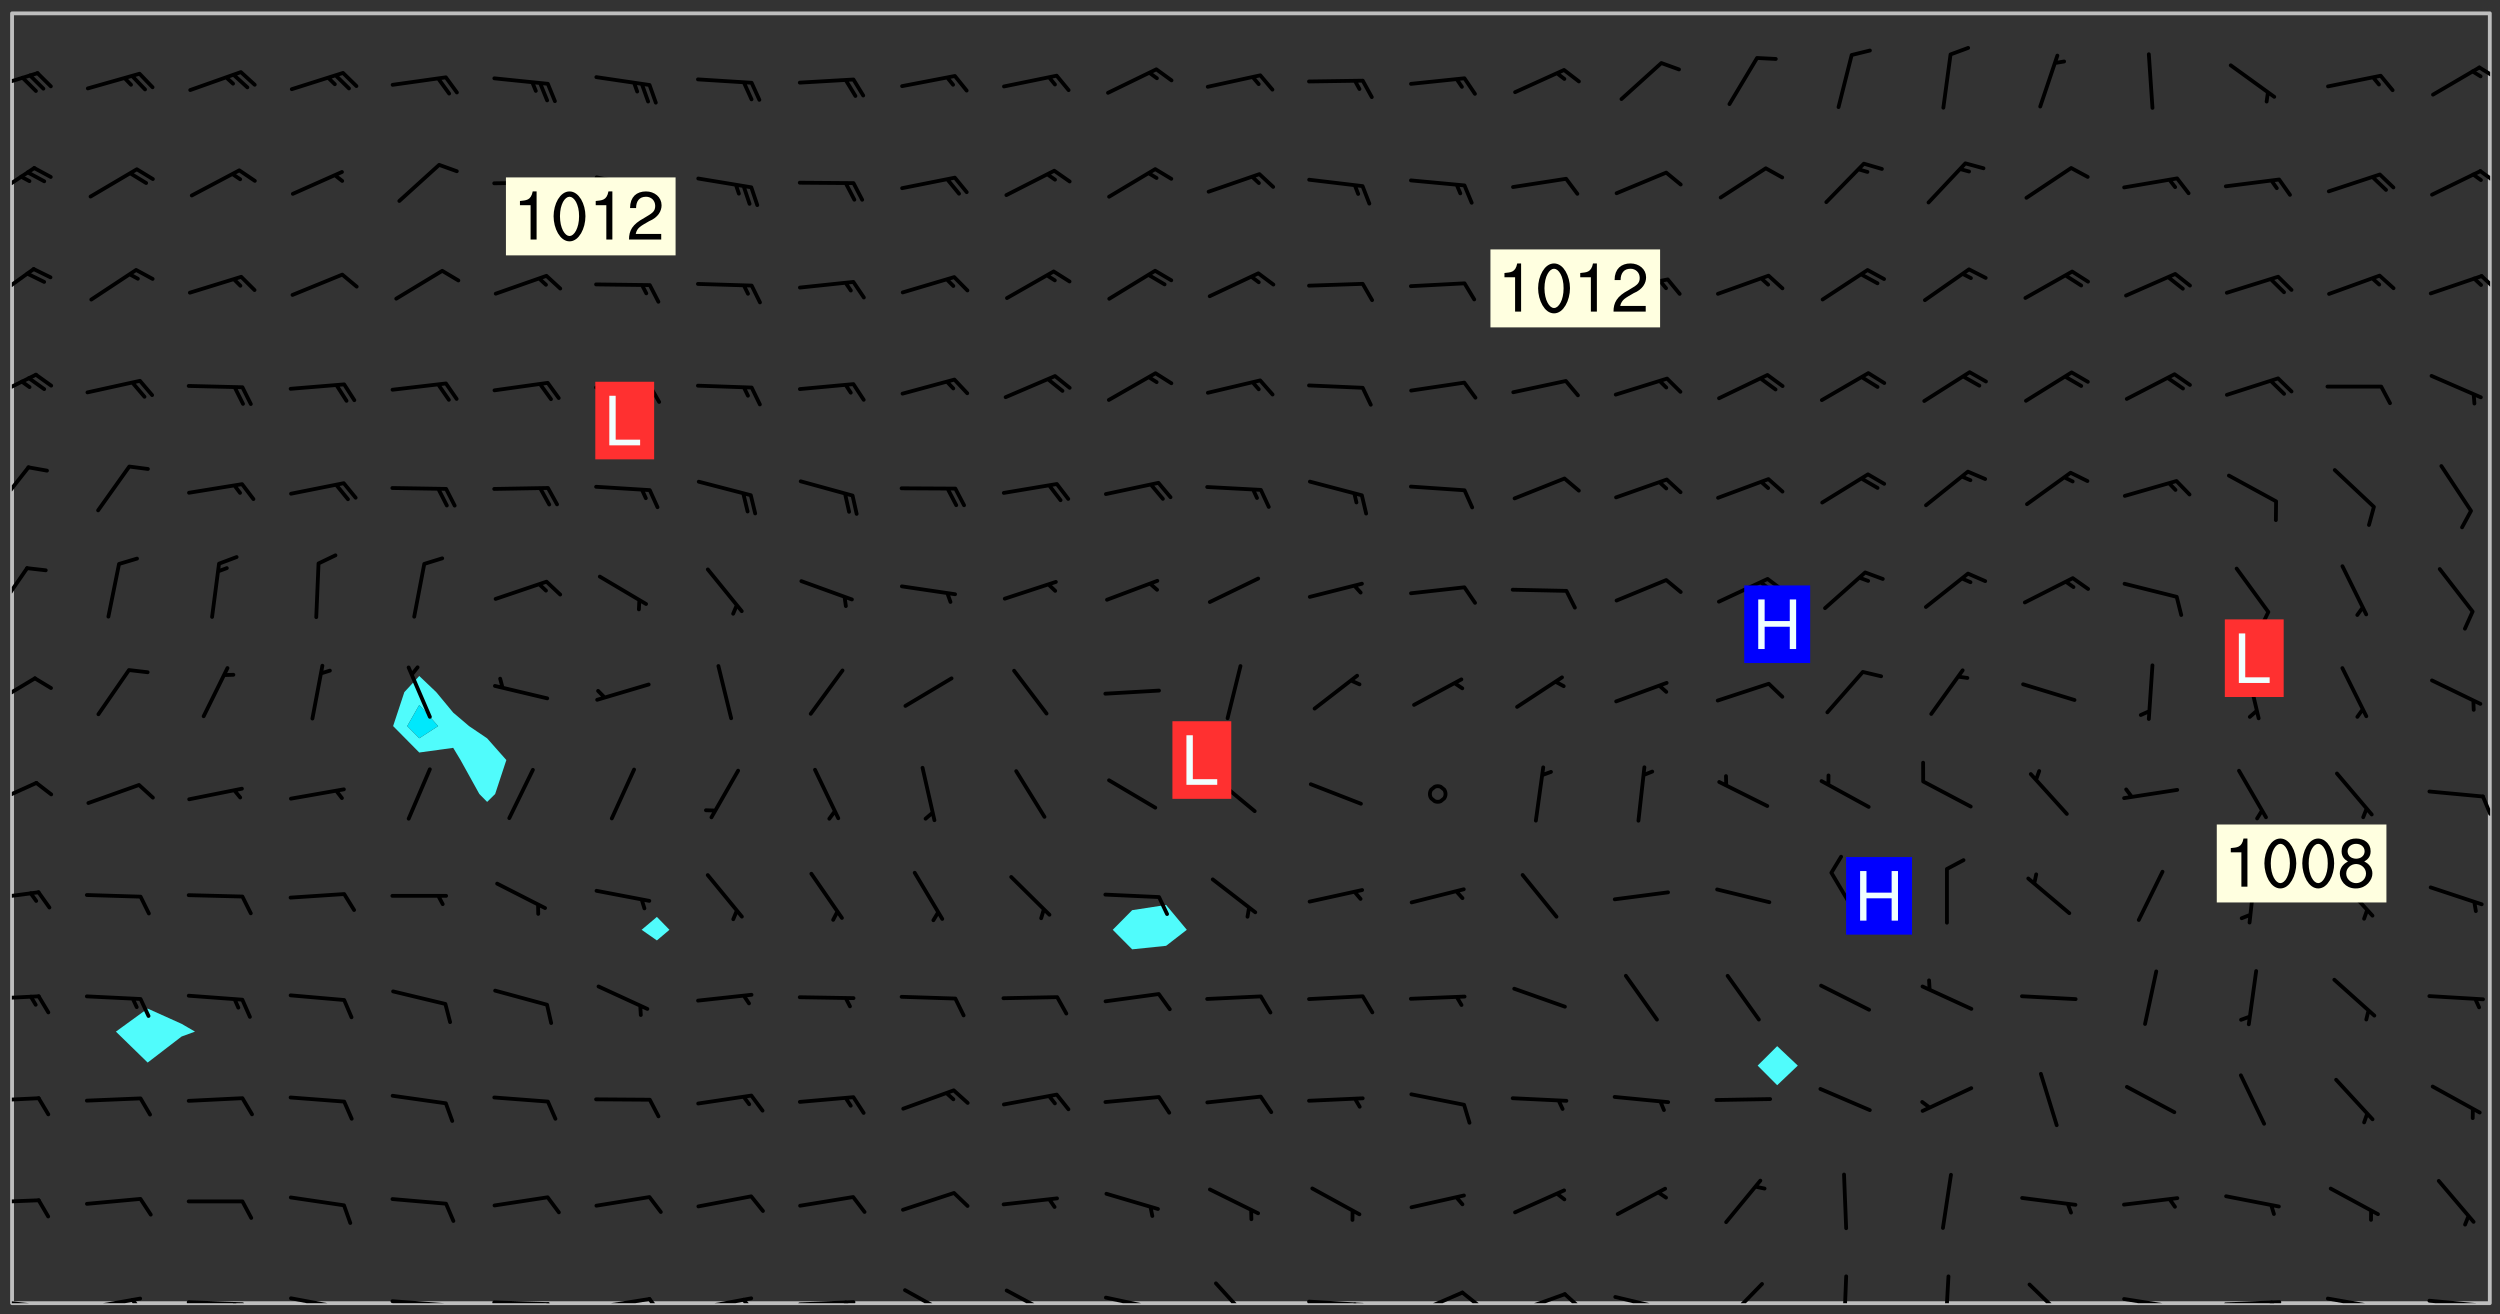 <svg xmlns="http://www.w3.org/2000/svg" role="img" xmlns:xlink="http://www.w3.org/1999/xlink" viewBox="142.45 309.95 326.84 171.84"><rect x="142.45" y="309.95" width="326.84" height="171.84" fill="#333333" stroke="none"/><defs><clipPath id="clip2"><path d="M 144 311.672 L 145 311.672 L 145 480.328 L 144 480.328 Z M 144 311.672"/></clipPath><clipPath id="clip3"><path d="M 144 311.672 L 468 311.672 L 468 480.328 L 144 480.328 Z M 144 311.672"/></clipPath><clipPath id="clip4"><path d="M 467 311.672 L 468 311.672 L 468 480.328 L 467 480.328 Z M 467 311.672"/></clipPath><clipPath id="clip5"><path d="M 144 479 L 148 479 L 148 480.328 L 144 480.328 Z M 144 479"/></clipPath><clipPath id="clip6"><path d="M 146 480 L 148 480 L 148 480.328 L 146 480.328 Z M 146 480"/></clipPath><clipPath id="clip7"><path d="M 153 479 L 162 479 L 162 480.328 L 153 480.328 Z M 153 479"/></clipPath><clipPath id="clip8"><path d="M 159 479 L 161 479 L 161 480.328 L 159 480.328 Z M 159 479"/></clipPath><clipPath id="clip9"><path d="M 166 479 L 175 479 L 175 480.328 L 166 480.328 Z M 166 479"/></clipPath><clipPath id="clip10"><path d="M 172 480 L 174 480 L 174 480.328 L 172 480.328 Z M 172 480"/></clipPath><clipPath id="clip11"><path d="M 180 479 L 188 479 L 188 480.328 L 180 480.328 Z M 180 479"/></clipPath><clipPath id="clip12"><path d="M 186 480 L 188 480 L 188 480.328 L 186 480.328 Z M 186 480"/></clipPath><clipPath id="clip13"><path d="M 193 479 L 202 479 L 202 480.328 L 193 480.328 Z M 193 479"/></clipPath><clipPath id="clip14"><path d="M 200 480 L 202 480 L 202 480.328 L 200 480.328 Z M 200 480"/></clipPath><clipPath id="clip15"><path d="M 206 479 L 215 479 L 215 480.328 L 206 480.328 Z M 206 479"/></clipPath><clipPath id="clip16"><path d="M 213 480 L 216 480 L 216 480.328 L 213 480.328 Z M 213 480"/></clipPath><clipPath id="clip17"><path d="M 220 479 L 228 479 L 228 480.328 L 220 480.328 Z M 220 479"/></clipPath><clipPath id="clip18"><path d="M 227 479 L 230 479 L 230 480.328 L 227 480.328 Z M 227 479"/></clipPath><clipPath id="clip19"><path d="M 233 479 L 241 479 L 241 480.328 L 233 480.328 Z M 233 479"/></clipPath><clipPath id="clip20"><path d="M 239 479 L 241 479 L 241 480.328 L 239 480.328 Z M 239 479"/></clipPath><clipPath id="clip21"><path d="M 246 479 L 255 479 L 255 480.328 L 246 480.328 Z M 246 479"/></clipPath><clipPath id="clip22"><path d="M 252 479 L 254 479 L 254 480.328 L 252 480.328 Z M 252 479"/></clipPath><clipPath id="clip23"><path d="M 260 478 L 268 478 L 268 480.328 L 260 480.328 Z M 260 478"/></clipPath><clipPath id="clip24"><path d="M 273 478 L 281 478 L 281 480.328 L 273 480.328 Z M 273 478"/></clipPath><clipPath id="clip25"><path d="M 286 479 L 295 479 L 295 480.328 L 286 480.328 Z M 286 479"/></clipPath><clipPath id="clip26"><path d="M 301 477 L 307 477 L 307 480.328 L 301 480.328 Z M 301 477"/></clipPath><clipPath id="clip27"><path d="M 313 479 L 321 479 L 321 480.328 L 313 480.328 Z M 313 479"/></clipPath><clipPath id="clip28"><path d="M 319 480 L 321 480 L 321 480.328 L 319 480.328 Z M 319 480"/></clipPath><clipPath id="clip29"><path d="M 326 478 L 334 478 L 334 480.328 L 326 480.328 Z M 326 478"/></clipPath><clipPath id="clip30"><path d="M 333 478 L 336 478 L 336 480.328 L 333 480.328 Z M 333 478"/></clipPath><clipPath id="clip31"><path d="M 340 478 L 348 478 L 348 480.328 L 340 480.328 Z M 340 478"/></clipPath><clipPath id="clip32"><path d="M 346 478 L 350 478 L 350 480.328 L 346 480.328 Z M 346 478"/></clipPath><clipPath id="clip33"><path d="M 353 479 L 361 479 L 361 480.328 L 353 480.328 Z M 353 479"/></clipPath><clipPath id="clip34"><path d="M 359 480 L 361 480 L 361 480.328 L 359 480.328 Z M 359 480"/></clipPath><clipPath id="clip35"><path d="M 367 477 L 374 477 L 374 480.328 L 367 480.328 Z M 367 477"/></clipPath><clipPath id="clip36"><path d="M 383 476 L 385 476 L 385 480.328 L 383 480.328 Z M 383 476"/></clipPath><clipPath id="clip37"><path d="M 396 476 L 398 476 L 398 480.328 L 396 480.328 Z M 396 476"/></clipPath><clipPath id="clip38"><path d="M 407 477 L 414 477 L 414 480.328 L 407 480.328 Z M 407 477"/></clipPath><clipPath id="clip39"><path d="M 419 479 L 428 479 L 428 480.328 L 419 480.328 Z M 419 479"/></clipPath><clipPath id="clip40"><path d="M 425 480 L 427 480 L 427 480.328 L 425 480.328 Z M 425 480"/></clipPath><clipPath id="clip41"><path d="M 433 479 L 441 479 L 441 480.328 L 433 480.328 Z M 433 479"/></clipPath><clipPath id="clip42"><path d="M 439 479 L 441 479 L 441 480.328 L 439 480.328 Z M 439 479"/></clipPath><clipPath id="clip43"><path d="M 446 479 L 454 479 L 454 480.328 L 446 480.328 Z M 446 479"/></clipPath><clipPath id="clip44"><path d="M 452 480 L 454 480 L 454 480.328 L 452 480.328 Z M 452 480"/></clipPath><clipPath id="clip45"><path d="M 459 479 L 468 479 L 468 480.328 L 459 480.328 Z M 459 479"/></clipPath><clipPath id="clip46"><path d="M 465 480 L 467 480 L 467 480.328 L 465 480.328 Z M 465 480"/></clipPath><clipPath id="clip47"><path d="M 144 466 L 148 466 L 148 468 L 144 468 Z M 144 466"/></clipPath><clipPath id="clip48"><path d="M 144 453 L 148 453 L 148 455 L 144 455 Z M 144 453"/></clipPath><clipPath id="clip49"><path d="M 144 439 L 148 439 L 148 441 L 144 441 Z M 144 439"/></clipPath><clipPath id="clip50"><path d="M 144 426 L 148 426 L 148 428 L 144 428 Z M 144 426"/></clipPath><clipPath id="clip51"><path d="M 144 412 L 148 412 L 148 416 L 144 416 Z M 144 412"/></clipPath><clipPath id="clip52"><path d="M 466 413 L 468 413 L 468 417 L 466 417 Z M 466 413"/></clipPath><clipPath id="clip53"><path d="M 144 398 L 148 398 L 148 403 L 144 403 Z M 144 398"/></clipPath><clipPath id="clip54"><path d="M 144 383 L 147 383 L 147 391 L 144 391 Z M 144 383"/></clipPath><clipPath id="clip55"><path d="M 144 370 L 147 370 L 147 377 L 144 377 Z M 144 370"/></clipPath><clipPath id="clip56"><path d="M 144 358 L 148 358 L 148 363 L 144 363 Z M 144 358"/></clipPath><clipPath id="clip57"><path d="M 144 344 L 148 344 L 148 350 L 144 350 Z M 144 344"/></clipPath><clipPath id="clip58"><path d="M 466 345 L 468 345 L 468 348 L 466 348 Z M 466 345"/></clipPath><clipPath id="clip59"><path d="M 144 331 L 148 331 L 148 337 L 144 337 Z M 144 331"/></clipPath><clipPath id="clip60"><path d="M 466 332 L 468 332 L 468 335 L 466 335 Z M 466 332"/></clipPath><clipPath id="clip61"><path d="M 144 319 L 148 319 L 148 322 L 144 322 Z M 144 319"/></clipPath><clipPath id="clip62"><path d="M 466 318 L 468 318 L 468 321 L 466 321 Z M 466 318"/></clipPath><g id="surface630" clip-path="url(#clip1)"><path fill="#fff" fill-opacity="0" fill-rule="evenodd" d="M 0 0 L 1000 0 L 1000 1000 L 0 1000 Z M 0 0"/><path fill="#d3d3d3" fill-opacity="0" fill-rule="evenodd" d="M162.152 355.867L161.918 356.16 161.977 356.395 162.094 356.566 162.27 356.801 162.562 357.148 162.676 357.207 162.793 357.035 162.852 356.801 163.027 356.625 163.492 356.449 164.191 356.449 164.426 356.742 164.715 357.559 164.773 357.734 164.949 357.965 165.301 358.199 166 358.898 166.172 359.074 166.406 359.422 166.641 359.832 166.93 360.414 167.34 360.879 167.57 361.113 167.805 361.289 167.922 361.52 168.098 361.812 168.27 362.977 168.27 363.211 168.328 363.5 168.387 363.617 168.504 363.734 168.852 364.145 168.969 364.316 169.145 364.492 169.32 364.727 169.438 364.898 169.609 365.25 169.668 365.484 169.902 365.891 170.137 365.832 169.961 366.008 169.902 366.938 169.32 366.938 169.086 366.824 168.738 366.938 168.621 367.055 168.562 367.348 168.504 367.523 168.387 367.695 167.922 367.988 167.863 368.223 167.805 368.336 167.805 368.98 167.863 369.152 167.863 369.562 167.922 369.621 167.922 370.027 167.98 370.434 168.098 370.609 168.156 370.668 168.387 371.309 168.328 371.602 168.328 372.301 168.27 372.883 168.27 373.117 168.211 373.348 168.156 373.699 168.156 375.621 168.211 375.738 168.637 375.738 168.27 375.855 168.246 376.207 169.137 377.375 170.879 377.914 172.219 378.273 172.219 378.812 172.309 379.621 172.844 380.336 174.363 380.605 175.254 380.52 175.344 381.684 175.879 381.863 177.039 381.684 179.094 380.699 180.254 380.336 182.133 380.16 183.828 379.98 183.648 380.699 182.133 380.785 180.883 380.875 180.078 381.145 179.004 381.953 179.273 382.672 179.809 383.57 179.629 384.195 179.363 385.004 179.629 386.082 180.254 386.98 181.059 387.16 182.309 386.98 182.043 387.703 182.141 388.207 182.195 388.5 182.195 388.672 182.254 388.965 182.254 389.371 182.43 389.488 182.781 389.605 183.188 389.605 183.48 389.43 183.594 389.312 183.652 389.195 183.77 388.965 183.828 388.789 184.18 388.324 184.41 388.148 184.586 388.09 184.762 388.148 184.82 388.324 184.938 389.312 184.992 389.781 185.051 389.953 185.168 390.188 185.344 390.246 186.16 390.305 186.449 390.305 186.566 390.539 186.625 390.945 186.684 391.297 186.684 392.402 186.801 392.695 186.918 393.043 187.207 393.742 187.383 394.094 187.965 394.848 188.316 395.023 188.488 395.082 188.957 395.316 189.598 395.781 189.945 396.016 190.238 396.191 190.531 396.246 190.762 396.309 191.578 396.656 191.871 396.832 191.984 397.004 192.336 397.355 192.453 397.531 192.977 398.172 192.977 398.461 193.035 398.812 193.035 399.16 193.094 399.512 193.152 399.801 193.27 399.859 193.441 399.918 193.617 399.918 194.199 400.152 194.375 400.27 194.551 400.559 194.727 400.793 194.84 401.027 195.133 401.258 195.25 401.375 195.25 401.785 195.309 401.84 195.598 402.074 195.832 402.191 195.891 402.309 196.008 402.48 196.066 402.598 196.297 402.832 196.355 403.008 196.59 403.066 196.707 403.125 196.59 403.238 196.531 403.355 196.531 403.473 196.414 403.766 196.297 404.055 196.297 404.637 196.473 404.754 196.59 404.812 196.648 404.93 196.766 405.047 196.879 405.105 197.055 405.453 197.113 405.805 197.172 406.211 197.172 406.387 197.113 406.562 196.996 407.262 196.996 407.434 197.113 407.609 197.406 407.902 197.812 407.902 197.988 408.02 198.105 408.191 198.223 408.484 198.223 408.719 197.695 408.719 197.465 408.484 197.23 408.484 197.055 408.543 196.996 409.242 197.055 409.59 197.172 409.766 197.348 410.176 197.465 410.406 197.754 410.875 197.93 410.93 198.453 410.93 198.688 410.988 199.445 411.629 199.504 411.922 199.504 412.156 199.562 412.215 199.793 412.562 199.793 412.914 199.676 413.086 199.676 413.379 199.969 413.668 200.262 413.844 200.434 413.902 200.727 414.078 201.02 414.195 201.602 414.602 201.891 414.836 202.184 415.012 202.402 415.172 202.418 415.184 202.648 415.359 203.289 415.883 203.465 416.117 203.582 416.293 203.758 416.469 203.871 416.641 203.871 417.281 203.988 417.457 204.457 417.574 205.039 417.691 205.273 417.75 205.504 417.863 205.797 417.98 205.91 418.039 206.496 418.391 206.785 418.562 206.961 418.625 207.137 418.68 207.312 418.738 208.012 419.09 208.301 419.266 208.535 419.32 208.824 419.496 209.059 419.613 209.699 420.02 209.992 420.137 210.164 420.195 210.398 420.254 210.809 420.312 211.039 420.371 211.273 420.488 211.332 420.66 210.922 420.836 211.391 420.895 211.449 421.188 211.562 421.422 211.738 421.477 211.973 421.535 212.148 421.594 212.555 421.711 213.195 421.945 213.312 422.117 213.371 422.352 213.371 422.527 213.312 422.645 213.254 423.051 213.488 423.285 213.605 423.344 213.953 423.461 214.594 423.691 214.77 423.809 215.059 423.926 215.234 424.102 215.469 424.566 216.051 425.672 216.227 425.848 216.574 426.023 216.75 426.141 217.102 426.258 218.148 426.781 218.383 426.84 218.848 426.953 219.141 427.012 219.605 427.188 220.363 427.77 220.598 428.004 220.945 428.469 221.121 428.645 221.41 428.879 222.227 429.578 222.52 429.754 222.809 430.043 223.102 430.219 223.395 430.508 224.09 431.148 224.266 431.324 224.559 431.559 224.848 431.793 225.316 432.082 225.957 432.664 226.305 432.898 226.539 433.191 226.887 433.539 227.238 434.004 228.172 434.996 228.52 435.402 228.637 435.578 228.871 435.637 228.984 435.754 229.629 435.93 229.859 436.043 230.094 436.102 230.387 436.277 230.617 436.395 231.551 437.094 231.957 437.5 232.191 437.676 232.598 437.852 232.832 437.969 233.648 438.316 233.996 438.551 234.23 438.668 234.523 438.957 234.754 439.074 235.512 439.426 235.863 439.598 236.094 439.656 236.387 439.773 236.621 439.832 237.492 440.008 238.309 440.008 238.777 440.238 238.949 440.297 239.824 440.996 240.289 441.113 240.582 441.172 240.758 441.23 240.988 441.289 241.457 441.348 241.805 441.406 242.156 441.465 242.562 441.523 242.855 441.523 243.027 441.582 243.027 441.812 243.203 441.988 243.496 441.988 243.844 442.047 244.195 442.105 244.895 442.223 245.535 442.223 246 441.988 246.293 441.812 246.465 441.695 246.875 441.523 247.164 441.348 248.098 440.883 248.566 440.59 249.09 440.297 249.555 440.125 250.02 439.949 251.07 439.484 251.359 439.367 251.77 439.25 252.059 439.133 252.586 438.957 254.102 438.258 254.684 437.91 254.973 437.852 255.266 437.793 255.613 437.676 256.488 437.445 256.84 437.328 256.953 437.328 257.188 437.27 258.062 437.035 258.297 436.977 259.109 436.977 259.461 436.918 260.277 436.801 260.449 436.742 260.801 436.688 261.094 436.629 261.324 436.57 262.141 436.395 262.316 436.336 262.664 436.336 262.898 436.277 263.363 436.16 264.121 435.988 264.355 435.93 264.703 435.93 265.113 435.812 265.402 435.754 266.688 435.695 266.977 435.695 267.387 435.637 267.617 435.578 267.793 435.578 268.668 435.461 269.074 435.461 269.484 435.344 269.832 435.344 270.184 435.23 271.055 435.172 272.805 435.172 273.852 435.461 274.262 435.578 274.551 435.695 274.902 435.812 275.191 435.93 276.242 436.102 276.531 436.16 276.824 436.16 277.117 436.219 277.289 436.277 277.699 436.336 277.871 436.395 277.988 436.453 278.105 436.453 278.223 436.512 278.574 436.57 278.688 436.57 279.098 436.637 281.02 437.031 282.945 437.426 284.465 437.875 286.16 438.594 288.305 439.398 289.91 438.68 291.34 437.875 292.5 436.797 293.75 436.348 296.785 435.629 298.66 435.27 300.805 433.922 303.039 432.668 305.539 431.41 307.234 430.961 309.02 430.781 310.18 430.512 310.805 431.051 312.145 430.781 312.859 429.793 313.844 428.449 314.289 428.27 315.094 427.91 316.969 427.371 318.754 426.922 320.004 426.652 321.164 426.562 322.863 426.473 324.824 426.203 326.074 426.113 326.613 426.113 327.238 426.023 328.129 426.023 330.273 425.844 332.684 425.664 335.273 425.574 336.969 425.754 338.578 425.844 340.008 426.203 341.168 426.922 343.043 427.91 344.203 429.438 344.469 430.152 345.098 430.242 345.453 431.141 345.988 431.68 346.523 433.207 347.598 433.566 348.133 433.566 347.328 434.102 347.418 435.809 348.133 438.504 349.023 439.309 349.918 440.297 350.633 441.555 352.418 442.094 353.938 441.914 354.293 443.258 355.902 442.453 356.883 441.914 357.152 442.184 357.469 441.969 357.688 441.824 358.488 442.273 358.938 441.914 359.293 441.914 359.828 441.645 360.367 440.926 360.902 440.656 361.527 439.668 362.688 440.117 363.527 440.488 364.922 441.105 366.617 440.926 368.223 440.926 370.008 441.016 370.188 439.309 370.723 437.965 371.527 438.234 372.02 439.082 372.422 439.488 372.332 440.027 372.332 440.387 373.047 440.836 373.758 440.566 375.188 440.566 375.547 441.555 375.992 442.812 376.707 444.156 377.957 444.785 379.652 445.414 380.367 445.234 380.547 444.695 381.527 444.605 381.977 444.965 382.062 446.223 381.797 446.852 381.262 447.031 381.262 447.57 381.977 448.555 382.242 449.094 383.227 450.082 384.027 451.16 383.762 451.52 383.672 452.418 383.047 454.75 382.691 456.816 382.602 458.609 382.422 459.328 382.332 459.867 382.332 461.305 381.352 463.188 380.992 464.895 380.457 465.793 379.652 466.961 379.387 467.5 381.441 468.754 381.527 469.113 381.172 469.652 381.082 469.473 381.082 470.281 381.172 471.719 380.727 472.434 379.652 472.527 379.387 473.242 379.922 474.141 380.727 474.859 381.887 475.668 383.227 475.938 383.672 476.297 383.316 476.746 381.527 476.656 380.277 476.207 379.562 475.488 378.938 475.398 378.762 478.988 378.574 480.297 467.934 480.297 467.934 311.703 412.664 311.703 412.664 360.785 413.426 360.91 416.715 361.453 418.738 364.289 418.738 367.043 421.09 367.375 423.438 367.707 427.488 367.707 426.109 371.867 424.086 372.574 422.062 373.277 421.52 373.621 418.926 375.238 418.738 375.355 416.715 373.277 415.984 370.535 413.312 368.457 411.938 364.957 411.871 364.875 409.914 362.203 412.664 360.785 412.664 311.703 294.422 311.703 294.422 403.117 294.539 403.148 294.672 403.16 294.746 403.234 294.852 403.281 294.941 403.34 295.027 403.398 295.117 403.457 295.414 403.754 295.473 403.844 295.504 403.961 295.531 404.078 295.547 404.215 295.516 404.332 295.457 404.422 295.398 404.508 295.355 404.613 295.309 404.715 295.281 404.836 295.281 404.98 295.457 405.25 295.605 405.398 295.68 405.484 295.754 405.559 295.797 405.664 295.859 405.754 295.918 405.84 295.961 405.945 296.02 406.035 296.066 406.137 296.109 406.242 296.168 406.328 296.285 406.508 296.359 406.582 296.422 406.668 296.48 406.758 296.523 406.863 296.582 406.953 296.641 407.039 296.703 407.129 296.762 407.219 296.805 407.32 296.922 407.5 296.996 407.574 297.055 407.66 297.129 407.734 297.219 407.793 297.324 407.84 297.473 407.84 297.605 407.824 297.738 407.84 297.84 407.793 297.914 407.719 297.961 407.617 297.945 407.484 297.945 407.336 297.898 407.23 297.871 407.113 297.824 407.012 297.797 406.891 297.754 406.789 297.691 406.699 297.648 406.598 297.605 406.492 297.574 406.375 297.559 406.242 297.547 406.105 297.633 406.047 297.691 405.961 297.812 405.93 297.855 406.035 297.871 406.168 297.871 406.285 297.93 406.387 297.988 406.477 298.078 406.535 298.227 406.684 298.285 406.773 298.328 406.879 298.316 406.98 298.402 407.039 298.508 407.086 298.594 407.145 298.684 407.203 298.758 407.277 298.641 407.305 298.535 407.352 298.449 407.41 298.375 407.484 298.316 407.574 298.254 407.66 298.227 407.781 298.18 407.883 298.137 407.988 298.105 408.105 298.094 408.238 298.078 408.371 298.078 408.52 298.105 408.637 298.152 408.742 298.195 408.844 298.254 408.934 298.328 409.008 298.418 409.066 298.492 409.141 298.582 409.199 298.641 409.289 298.684 409.395 298.73 409.496 298.848 409.527 298.98 409.543 299.129 409.543 299.246 409.512 299.352 409.555 299.395 409.66 299.441 409.762 299.469 409.883 299.5 410 299.527 410.117 299.559 410.238 299.586 410.355 299.691 410.398 299.793 410.445 299.926 410.43 300.074 410.578 300.137 410.664 300.211 410.738 300.281 410.812 300.371 410.875 300.477 410.918 300.578 410.961 300.695 410.992 300.832 411.008 300.949 410.977 301.023 410.902 301.051 410.785 301.039 410.652 301.008 410.531 300.98 410.414 301.023 410.309 301.141 410.309 301.23 410.371 301.348 410.398 301.496 410.398 301.629 410.414 301.777 410.414 301.91 410.43 302.043 410.414 302.191 410.414 302.324 410.398 302.457 410.387 302.594 410.398 302.711 410.371 302.844 410.355 303.035 410.297 302.977 410.473 302.961 410.605 302.934 410.727 302.918 410.859 302.859 410.945 302.727 410.961 302.621 411.008 302.516 411.051 302.398 411.082 302.281 411.109 302.016 411.141 301.867 411.141 301.734 411.156 301.66 411.23 301.719 411.316 301.867 411.465 301.984 411.645 302.059 411.715 302.148 411.777 302.238 411.836 302.324 411.895 302.414 411.953 302.516 411.996 302.621 412.059 302.727 412.102 302.812 412.16 302.918 412.207 303.02 412.25 303.199 412.367 303.258 412.457 303.215 412.559 303.168 412.664 303.184 412.797 303.406 413.02 303.465 413.109 303.508 413.211 303.539 413.332 303.582 413.434 303.598 413.566 303.629 413.684 303.641 413.82 303.672 413.938 303.82 414.086 303.922 414.129 304.027 414.172 304.145 414.203 304.277 414.219 304.414 414.234 304.531 414.234 304.648 414.203 304.738 414.145 304.781 414.039 304.828 413.938 304.871 413.832 304.902 413.715 304.914 413.582 304.914 413.434 304.902 413.301 304.887 413.168 304.855 413.051 304.812 412.945 304.766 412.84 304.723 412.738 304.68 412.633 304.664 412.5 304.68 412.367 304.707 412.25 304.738 412.133 304.766 412.012 304.812 411.91 304.902 411.852 304.988 411.789 305.062 411.715 305.152 411.656 305.375 411.434 305.434 411.348 305.508 411.273 305.625 411.094 305.684 411.008 305.684 410.859 305.609 410.785 305.508 410.738 305.402 410.695 305.301 410.652 305.242 410.562 305.195 410.457 305.168 410.34 305.258 410.281 305.375 410.25 305.477 410.207 305.656 410.09 305.805 409.941 305.816 409.809 305.805 409.703 305.715 409.645 305.582 409.66 305.434 409.66 305.301 409.676 305.168 409.66 305.047 409.629 304.961 409.57 304.887 409.496 304.828 409.406 304.766 409.32 304.648 409.141 304.59 409.055 304.621 408.934 304.707 408.875 304.828 408.844 304.887 408.758 304.887 408.637 304.855 408.52 304.797 408.43 304.738 408.344 304.691 408.238 304.664 408.121 304.648 407.988 304.707 407.898 304.781 407.824 304.871 407.766 304.988 407.586 305.062 407.512 305.121 407.426 305.27 407.277 305.391 407.246 305.523 407.23 305.656 407.246 305.73 407.32 305.773 407.426 305.789 407.559 305.758 407.676 305.641 407.707 305.508 407.719 305.359 407.867 305.316 407.973 305.27 408.074 305.242 408.195 305.211 408.312 305.211 408.461 305.242 408.578 305.285 408.684 305.344 408.773 305.418 408.844 305.492 408.918 305.609 408.949 305.73 408.977 305.848 408.949 305.98 408.934 306.098 408.934 306.188 408.992 306.262 409.066 306.309 409.172 306.367 409.258 306.469 409.305 306.602 409.32 306.707 409.363 306.793 409.422 306.781 409.527 306.707 409.602 306.527 409.719 306.469 409.809 306.379 409.867 306.309 409.941 306.234 410.016 306.172 410.105 306.145 410.223 306.129 410.355 306.145 410.488 306.129 410.621 306.129 410.77 306.145 410.902 306.172 411.02 306.203 411.141 306.277 411.215 306.367 411.273 306.453 411.332 306.543 411.391 306.66 411.422 306.66 411.508 306.559 411.555 306.469 411.613 306.203 411.645 306.086 411.672 305.938 411.672 305.832 411.715 305.73 411.762 305.672 411.852 305.609 412.086 305.598 412.219 305.566 412.34 305.551 412.473 305.551 412.766 305.539 412.898 305.551 413.035 305.566 413.168 305.699 413.184 305.832 413.195 305.953 413.227 306.039 413.285 306.113 413.359 306.16 413.465 306.203 413.566 306.219 413.699 306.219 414.145 306.203 414.277 306.203 414.723 306.234 414.988 306.262 415.105 306.277 415.238 306.309 415.355 306.395 415.566 306.426 415.832 306.426 415.98 306.395 416.098 306.367 416.215 306.336 416.336 306.309 416.453 306.277 416.57 306.246 416.691 306.234 416.824 306.219 416.957 306.309 417.016 306.426 416.984 306.527 417 306.574 417.105 306.543 417.371 306.543 417.812 306.5 417.918 306.453 418.023 306.41 418.125 306.367 418.23 306.309 418.316 306.277 418.438 306.234 418.555 306.203 418.672 306.188 418.805 306.203 418.938 306.262 419.027 306.367 419.074 306.453 419.133 306.512 419.219 306.5 419.355 306.469 419.473 306.426 419.574 306.426 420.02 306.41 420.152 306.41 420.301 306.379 420.418 306.336 420.523 306.309 420.641 306.262 420.746 306.219 420.848 306.188 420.969 306.16 421.086 306.129 421.219 306.098 421.336 306.07 421.453 306.027 421.559 305.996 421.676 305.965 421.797 305.953 421.93 305.938 422.062 305.938 422.359 305.965 422.477 305.965 422.625 306.012 423.023 306.039 423.141 306.098 423.23 306.219 423.262 306.367 423.262 306.5 423.246 306.559 423.336 306.559 423.453 306.5 423.543 306.41 423.602 306.309 423.645 306.203 423.691 306.113 423.75 306.027 423.809 305.891 423.824 305.773 423.793 305.641 423.777 305.539 423.824 305.477 423.91 305.465 424.047 305.449 424.18 305.418 424.297 305.391 424.414 305.375 424.547 305.344 424.668 305.344 424.965 305.359 425.098 305.391 425.215 305.391 425.363 305.402 425.496 305.402 425.645 305.375 425.762 305.328 425.863 305.301 425.984 305.27 426.102 305.211 426.191 305.137 426.266 305.035 426.309 304.93 426.355 304.812 426.383 304.691 426.414 304.59 426.367 304.648 426.281 304.754 426.234 304.781 426.117 304.812 426 304.84 425.879 304.871 425.762 304.871 425.613 304.887 425.48 304.855 425.363 304.812 425.258 304.707 425.273 304.633 425.348 304.531 425.391 304.441 425.453 304.367 425.527 304.324 425.629 304.309 425.762 304.277 425.879 304.25 426 304.219 426.117 304.191 426.234 304.16 426.355 304.133 426.473 304.102 426.59 304.059 426.695 303.969 426.754 303.879 426.754 303.762 426.723 303.73 426.637 303.746 426.5 303.715 426.383 303.715 426.234 303.703 426.102 303.703 425.953 303.641 425.719 303.613 425.598 303.57 425.496 303.523 425.391 303.465 425.305 303.406 425.215 303.363 425.109 303.301 425.023 303.152 424.875 303.082 424.801 302.977 424.754 302.871 424.711 302.77 424.668 302.473 424.371 302.383 424.297 302.297 424.238 302.191 424.195 302.102 424.133 302.016 424.074 301.91 424.031 301.82 423.973 301.734 423.91 301.66 423.84 301.555 423.793 301.469 423.734 301.363 423.691 301.273 423.629 301.172 423.586 301.066 423.543 300.98 423.484 300.875 423.438 300.77 423.395 300.668 423.348 300.578 423.289 300.477 423.246 300.371 423.203 300.281 423.141 300.164 423.113 300.031 423.098 299.898 423.113 299.75 423.113 299.617 423.129 299.5 423.098 299.41 423.039 299.336 422.965 299.246 422.906 299.145 422.859 298.996 422.859 298.875 422.832 298.773 422.789 298.699 422.715 298.582 422.535 298.492 422.477 298.391 422.434 298.301 422.371 298.195 422.328 298.105 422.27 298.02 422.211 297.914 422.164 297.855 422.078 297.797 421.988 297.754 421.883 297.707 421.781 297.633 421.707 297.547 421.648 297.473 421.574 297.383 421.516 297.16 421.293 297.117 421.188 297.086 420.922 297.191 420.879 297.336 420.879 297.441 420.922 297.516 420.996 297.605 421.055 297.691 421.113 297.797 421.16 297.887 421.219 298.035 421.367 298.105 421.441 298.254 421.59 298.316 421.676 298.391 421.75 298.477 421.809 298.551 421.883 298.641 421.945 298.73 422.004 298.816 422.062 299.086 422.238 299.188 422.285 299.293 422.328 299.395 422.371 299.441 422.297 299.5 422.211 299.574 422.137 299.645 422.062 299.75 422.105 299.824 422.18 299.883 422.27 299.926 422.371 299.973 422.477 300.016 422.582 300.137 422.609 300.254 422.582 300.328 422.492 300.371 422.387 300.43 422.297 300.504 422.223 300.609 422.18 300.727 422.152 300.859 422.164 300.949 422.223 301.098 422.371 301.156 422.461 301.199 422.566 301.246 422.668 301.289 422.773 301.332 422.875 301.438 422.922 301.543 422.965 301.676 422.98 301.762 422.922 301.82 422.832 301.895 422.758 302 422.715 302.117 422.742 302.223 422.789 302.324 422.832 302.43 422.875 302.531 422.922 302.711 423.039 302.711 423.156 302.695 423.289 302.711 423.422 302.727 423.559 302.785 423.645 302.887 423.691 303.008 423.719 303.125 423.75 303.273 423.75 303.391 423.719 303.449 423.629 303.629 423.512 303.688 423.422 303.762 423.348 303.82 423.262 303.938 423.082 304.117 422.965 304.234 422.996 304.324 423.055 304.367 423.129 304.352 423.262 304.352 423.379 304.441 423.438 304.59 423.438 304.723 423.422 304.855 423.41 305.121 423.379 305.227 423.336 305.344 423.305 305.465 423.277 305.539 423.203 305.609 423.129 305.672 423.039 305.656 422.934 305.609 422.832 305.508 422.789 305.402 422.773 305.285 422.801 305.02 422.832 304.871 422.832 304.797 422.758 304.707 422.699 304.59 422.668 304.473 422.641 304.34 422.625 304.191 422.625 304.059 422.641 303.762 422.641 303.656 422.594 303.508 422.445 303.465 422.344 303.406 422.254 303.629 422.031 303.715 421.973 303.82 421.93 303.938 421.898 304.07 421.883 304.203 421.898 304.34 421.914 304.441 421.957 304.574 421.945 304.664 421.883 304.766 421.84 304.828 421.75 304.781 421.648 304.691 421.59 304.574 421.559 304.473 421.516 304.414 421.426 304.352 421.336 304.352 421.219 304.367 421.086 304.473 421.039 304.547 420.969 304.547 420.848 304.457 420.789 304.426 420.672 304.516 420.613 304.59 420.539 304.633 420.434 304.691 420.344 304.738 420.242 304.754 420.109 304.754 419.961 304.707 419.855 304.664 419.754 304.574 419.695 304.441 419.68 304.34 419.637 304.203 419.621 304.086 419.59 303.641 419.59 303.508 419.574 303.375 419.562 303.242 419.547 303.125 419.516 302.977 419.516 302.844 419.5 302.711 419.488 302.445 419.457 302.324 419.414 302.238 419.355 302.164 419.281 302.164 419.133 302.176 419 302.281 418.953 302.383 418.91 302.516 418.895 302.668 418.895 302.801 418.879 303.094 418.879 303.215 418.91 303.316 418.953 303.406 419.012 303.641 419.074 303.762 419.027 303.852 418.969 303.953 418.926 304.086 418.91 304.191 418.953 304.293 419 304.426 419.012 304.547 418.984 304.691 418.984 304.812 418.953 304.93 418.926 305.035 418.879 305.109 418.805 305.195 418.746 305.344 418.598 305.402 418.512 305.449 418.406 305.477 418.289 305.492 418.184 305.391 418.141 305.301 418.082 305.184 418.051 305.078 418.008 304.988 417.945 304.914 417.859 304.84 417.785 304.738 417.742 304.633 417.695 304.531 417.652 304.473 417.562 304.426 417.461 304.34 417.25 304.277 417.164 304.219 417.074 304.145 417 304.059 416.941 303.789 416.941 303.672 416.973 303.582 417.031 303.48 417.074 303.348 417.09 303.242 417.074 303.215 416.957 303.152 416.867 303.035 416.836 302.934 416.793 302.785 416.645 302.754 416.527 302.738 416.422 302.812 416.348 302.992 416.23 303.109 416.203 303.227 416.172 303.363 416.188 303.465 416.23 303.57 416.273 303.672 416.32 303.777 416.363 303.895 416.395 304.027 416.41 304.145 416.438 304.277 416.453 304.383 416.438 304.473 416.379 304.398 416.305 304.293 416.262 304.219 416.188 304.145 416.098 303.996 415.949 303.91 415.891 303.82 415.832 303.746 415.758 303.656 415.699 303.555 415.652 303.434 415.625 303.332 415.578 303.227 415.535 303.109 415.504 303.008 415.461 302.887 415.43 302.738 415.43 302.621 415.461 302.516 415.504 302.43 415.566 302.25 415.684 302.164 415.742 302.074 415.801 301.969 415.848 301.883 415.906 301.777 415.949 301.676 415.992 301.57 416.039 301.496 416.113 301.438 416.203 301.379 416.289 301.332 416.395 301.273 416.48 301.199 416.555 301.066 416.543 300.949 416.512 300.832 416.512 300.758 416.586 300.668 416.645 300.594 416.719 300.504 416.777 300.418 416.836 300.312 416.883 300.211 416.926 300.074 416.941 299.973 416.898 299.824 416.75 299.719 416.703 299.633 416.703 299.527 416.75 299.426 416.793 299.305 416.824 299.188 416.793 299.113 416.719 299.113 416.602 299.145 416.48 299.219 416.41 299.277 416.32 299.352 416.246 299.469 416.215 299.574 416.172 299.867 416.172 300 416.156 300.137 416.141 300.238 416.098 300.328 416.039 300.43 415.992 300.52 415.934 300.652 415.922 300.742 415.98 300.875 415.992 300.965 415.934 301.051 415.875 301.156 415.832 301.246 415.773 301.332 415.711 301.422 415.652 301.57 415.504 301.629 415.418 301.688 415.328 301.793 415.285 301.926 415.27 302.043 415.297 302.164 415.328 302.223 415.27 302.281 415.18 302.312 414.914 302.34 414.797 302.445 414.809 302.578 414.824 302.68 414.781 302.77 414.723 302.828 414.633 302.902 414.559 302.961 414.469 303.008 414.367 303.02 414.234 303.008 414.102 302.961 413.996 302.812 413.848 302.754 413.758 302.695 413.672 302.652 413.566 302.652 413.121 302.668 412.988 302.668 412.84 302.68 412.707 302.621 412.648 302.531 412.707 302.43 412.664 302.25 412.547 302.164 412.488 302.102 412.398 302.043 412.309 301.969 412.234 301.883 412.176 301.762 412.207 301.66 412.219 301.555 412.266 301.469 412.324 301.363 412.367 301.215 412.516 301.125 412.574 301.039 412.633 300.949 412.695 300.844 412.738 300.711 412.754 300.711 412.633 300.816 412.59 300.934 412.559 301.008 412.488 301.051 412.383 301.051 412.234 301.023 412.117 300.875 411.969 300.742 411.953 300.594 411.953 300.477 411.984 300.371 412.027 300.27 412.07 300.18 412.133 300.062 412.16 299.988 412.086 300 411.953 299.957 411.852 299.914 411.746 299.824 411.688 299.707 411.715 299.586 411.746 299.469 411.777 299.367 411.82 299.246 411.852 299.145 411.895 299.039 411.938 298.949 411.996 298.848 412.012 298.848 411.895 298.863 411.762 298.805 411.672 298.73 411.715 298.582 411.863 298.523 411.953 298.449 412.027 298.402 412.133 298.359 412.234 298.285 412.309 298.227 412.398 298.152 412.473 298.094 412.559 298.02 412.633 297.93 412.695 297.855 412.766 297.781 412.84 297.68 412.855 297.547 412.871 297.441 412.828 297.441 412.707 297.59 412.559 297.633 412.457 297.691 412.367 297.738 412.266 297.781 412.16 297.84 412.07 297.871 411.953 297.914 411.852 297.945 411.73 297.973 411.613 298.02 411.508 298.062 411.406 298.105 411.301 298.18 411.23 298.27 411.168 298.359 411.109 298.461 411.066 298.758 411.066 299.023 411.035 299.129 410.992 299.055 410.918 298.938 410.887 298.832 410.844 298.742 410.785 298.641 410.738 298.551 410.68 298.449 410.637 298.344 410.594 298.254 410.531 298.168 410.473 298.062 410.43 297.961 410.387 297.84 410.355 297.723 410.324 297.621 410.281 297.5 410.25 297.398 410.207 297.309 410.148 297.266 410.043 297.25 409.91 297.352 409.867 297.484 409.852 297.621 409.867 297.754 409.852 297.855 409.809 297.914 409.719 297.93 409.613 297.84 409.555 297.766 409.48 297.664 409.438 297.574 409.379 297.426 409.23 297.383 409.125 297.367 408.992 297.367 408.699 297.309 408.609 297.219 408.551 297.145 408.477 297.102 408.371 297.07 408.254 297.012 408.164 296.938 408.09 296.82 408.062 296.746 407.988 296.656 407.93 296.566 407.867 296.48 407.809 296.406 407.734 296.348 407.648 296.301 407.543 296.215 407.484 296.066 407.336 295.871 407.277 295.738 407.293 295.637 407.336 295.562 407.41 295.516 407.512 295.473 407.617 295.414 407.707 295.355 407.793 295.059 408.09 294.969 408.148 294.883 408.148 294.82 408.062 294.777 407.957 294.809 407.84 294.867 407.75 294.895 407.633 294.883 407.5 294.793 407.438 294.688 407.484 294.57 407.512 294.453 407.543 294.184 407.719 294.082 407.766 293.965 407.793 293.859 407.84 293.77 407.898 293.668 407.941 293.609 407.855 293.562 407.75 293.578 407.617 293.625 407.512 293.695 407.438 293.77 407.367 293.828 407.277 293.828 407.129 293.785 407.023 293.547 407.023 293.445 407.07 293.414 407.188 293.387 407.305 293.355 407.426 293.281 407.469 293.148 407.484 293.074 407.438 293.031 407.336 292.988 407.23 292.941 407.129 292.898 407.023 292.777 407.055 292.676 407.098 292.543 407.113 292.426 407.145 292.32 407.188 292.23 407.246 292.129 407.293 292.008 407.32 291.875 407.336 291.773 407.293 291.715 407.203 291.668 407.098 291.625 406.996 291.582 406.891 291.582 406.773 291.641 406.684 291.727 406.625 291.906 406.508 292.008 406.461 292.113 406.418 292.219 406.359 292.32 406.316 292.41 406.254 292.512 406.211 292.617 406.152 292.719 406.105 292.809 406.047 292.914 406.004 293.016 405.961 293.105 405.898 293.207 405.855 293.344 405.84 293.461 405.871 293.562 405.914 293.684 405.945 293.785 405.988 293.891 406.035 293.992 406.078 294.098 406.121 294.199 406.168 294.305 406.211 294.406 406.254 294.512 406.301 294.598 406.359 294.703 406.402 294.82 406.434 294.926 406.477 295.027 406.523 295.117 406.582 295.223 406.625 295.324 406.668 295.43 406.715 295.547 406.742 295.648 406.789 295.77 406.816 295.918 406.816 296.004 406.758 296.02 406.656 296.078 406.566 296.051 406.449 295.977 406.375 295.859 406.195 295.785 406.121 295.695 406.047 295.516 405.93 295.43 405.871 295.324 405.828 295.223 405.781 294.953 405.605 294.895 405.516 294.82 405.441 294.762 405.352 294.719 405.25 294.688 405.133 294.672 404.996 294.672 404.434 294.66 404.301 294.645 404.168 294.613 404.051 294.598 403.918 294.586 403.785 294.555 403.664 294.332 403.441 294.273 403.355 294.258 403.25 294.289 403.133 294.422 403.117 294.422 311.703 172.992 311.703 172.992 313.156 172.934 313.391 172.582 314.441 172.41 314.965 172.293 315.312 172.117 315.723 172 315.895 171.766 316.188 171.535 316.246 171.184 316.246 171.066 316.305 170.836 316.711 170.836 317.004 170.953 317.18 171.184 317.41 171.301 317.645 171.941 318.402 172.234 318.867 172.41 319.102 172.641 319.453 172.875 319.801 173.516 320.617 173.691 321.082 173.863 321.492 173.98 322.188 174.156 322.656 174.273 324.055 174.332 324.52 174.332 325.395 174.449 326.441 174.449 331.223 174.391 331.688 174.039 332.969 173.863 333.492 173.75 333.902 173.398 334.832 172.934 336 172.699 336.582 172.582 336.758 172.41 337.105 172.234 337.512 171.883 338.328 171.824 338.621 171.711 338.914 171.594 339.203 171.535 339.379 171.418 340.254 171.359 340.66 171.301 340.777 171.242 340.953 171.184 341.125 170.953 341.652 170.836 341.824 170.836 342.059 170.719 342.293 170.66 342.465 170.484 343.051 170.484 343.34 170.426 343.516 170.426 343.809 170.367 343.922 170.309 344.449 170.309 344.621 170.254 344.855 170.254 347.477 170.078 348.293 169.961 348.469 169.785 348.703 169.668 348.875 169.555 349.109 168.969 350.043 168.738 350.332 168.445 350.797 168.27 351.031 167.98 351.383 167.629 352.082 167.516 352.312 167.34 352.723 167.164 352.953 166.758 353.48 165.941 354.18 165.648 354.352 165.359 354.586 165.184 354.703 165.008 354.879 164.484 355.285 163.957 355.461 163.785 355.637 163.551 355.691 162.91 355.867 162.152 355.867M174.363 386.891L173.289 387.34 173.648 388.234 174.898 387.52 175.344 386.98 174.363 386.891"/><path fill="#d3d3d3" fill-opacity="0" fill-rule="evenodd" d="M201.508 416.598L200.613 416.598 201.062 417.227 202.043 417.586 202.848 417.496 203.293 416.508 203.117 416.598 202.402 416.242 201.508 416.598M356.129 475.668L356.07 475.145 356.07 474.852 356.184 474.559 356.242 474.328 356.711 473.859 356.824 473.859 356.941 473.746 357.059 473.688 357.234 473.688 357.469 473.629 357.816 473.629 358.051 473.688 358.168 473.746 358.398 473.918 358.457 474.094 358.574 474.676 358.574 474.969 358.457 475.145 358.285 475.434 358.109 475.609 357.582 476.133 357.352 476.367 357.234 476.426 357.059 476.426 356.941 476.367 356.535 476.074 356.359 475.957 356.242 475.898 356.184 475.785 356.129 475.668M362.77 464.711L362.711 464.539 362.711 463.43 362.77 463.258 362.945 463.199 363.117 463.141 363.293 463.141 363.527 463.082 363.645 463.141 363.703 463.84 363.645 464.012 363.527 464.188 363.41 464.246 363.176 464.77 363.062 464.828 362.828 464.828 362.77 464.711M372.383 450.32L372.266 450.145 372.266 449.445 372.559 448.57 372.676 448.398 372.852 448.047 372.965 447.816 373.082 447.523 373.434 446.766 373.551 446.535 373.723 446.301 373.898 446.301 374.016 446.242 374.656 446.242 374.773 446.301 375.008 446.535 375.18 446.648 375.531 446.941 375.648 447.059 375.762 447.234 375.762 447.348 375.879 447.406 375.996 447.523 375.996 448.223 375.938 448.398 375.938 448.629 375.879 448.805 375.531 449.855 375.414 450.086 375.297 450.32 375.18 450.379 374.949 450.613 374.309 450.902 373.434 450.902 373.023 450.785 372.383 450.32"/><path fill="none" stroke="#bebebe" stroke-linecap="round" stroke-linejoin="round" stroke-miterlimit="10" stroke-width=".5" d="M 431.957 354.305 L 108.027 354.305 L 108.027 185.68 L 431.957 185.68 L 431.957 354.305" transform="matrix(1 0 0 -1 36 666)"/><g clip-path="url(#clip2)"><path fill="#fff" fill-opacity="0" fill-rule="evenodd" d="M 144 475.891 L 144 480.328 L 144.004 480.328 L 144 480.328 L 144 311.672 L 144.004 311.672 L 144 311.672 L 144 475.891"/></g><g clip-path="url(#clip3)"><path fill="#fff" fill-opacity="0" fill-rule="evenodd" d="M 144.004 480.328 L 144.004 311.672 L 161.754 311.672 L 161.754 441.805 L 157.602 444.82 L 161.754 448.867 L 166.191 445.461 L 167.945 444.82 L 166.191 443.801 L 161.754 441.805 L 161.754 311.672 L 197.262 311.672 L 197.262 398.324 L 195.312 400.438 L 193.844 404.875 L 197.262 408.332 L 201.699 407.719 L 202.66 409.316 L 205.117 413.754 L 206.137 414.789 L 207.184 413.754 L 208.648 409.316 L 206.137 406.477 L 203.77 404.875 L 201.699 403.113 L 199.484 400.438 L 197.262 398.324 L 197.262 311.672 L 228.328 311.672 L 228.328 429.824 L 226.332 431.508 L 228.328 432.898 L 229.973 431.508 L 228.328 429.824 L 228.328 311.672 L 294.902 311.672 L 294.902 428.258 L 290.465 428.941 L 287.926 431.508 L 290.465 434.062 L 294.902 433.602 L 297.609 431.508 L 294.902 428.258 L 294.902 311.672 L 374.793 311.672 L 374.793 446.719 L 372.238 449.262 L 374.793 451.828 L 377.488 449.262 L 374.793 446.719 L 374.793 311.672 L 467.996 311.672 L 467.996 480.328 L 144.004 480.328"/></g><path fill="#50fcfc" fill-rule="evenodd" d="M161.754 448.867L157.602 444.82 161.754 441.805 166.191 443.801 167.945 444.82 166.191 445.461 161.754 448.867M197.262 408.332L193.844 404.875 195.312 400.438 197.262 398.324 197.262 402.109 195.688 404.875 197.262 406.469 199.73 404.875 197.262 402.109 197.262 398.324 199.484 400.438 201.699 403.113 203.77 404.875 206.137 406.477 208.648 409.316 207.184 413.754 206.137 414.789 205.117 413.754 202.66 409.316 201.699 407.719 197.262 408.332"/><path fill="#00e8fc" fill-rule="evenodd" d="M 197.262 406.469 L 195.688 404.875 L 197.262 402.109 L 199.73 404.875 L 197.262 406.469"/><path fill="#50fcfc" fill-rule="evenodd" d="M228.328 432.898L226.332 431.508 228.328 429.824 229.973 431.508 228.328 432.898M290.465 434.062L287.926 431.508 290.465 428.941 294.902 428.258 297.609 431.508 294.902 433.602 290.465 434.062M374.793 451.828L372.238 449.262 374.793 446.719 377.488 449.262 374.793 451.828"/><g clip-path="url(#clip4)"><path fill="#fff" fill-opacity="0" fill-rule="evenodd" d="M 467.996 480.328 L 468 480.328 L 468 311.672 L 467.996 311.672 L 468 311.672 L 468 480.328 L 467.996 480.328"/></g><g clip-path="url(#clip5)"><path fill="none" stroke="#000" stroke-linecap="round" stroke-linejoin="round" stroke-miterlimit="10" stroke-width=".5" d="M 111.492 185.289 L 104.508 186.055" transform="matrix(1 0 0 -1 36 666)"/></g><g clip-path="url(#clip6)"><path fill="none" stroke="#000" stroke-linecap="round" stroke-linejoin="round" stroke-miterlimit="10" stroke-width=".5" d="M 110.477 185.398 L 110.93 184.262" transform="matrix(1 0 0 -1 36 666)"/></g><g clip-path="url(#clip7)"><path fill="none" stroke="#000" stroke-linecap="round" stroke-linejoin="round" stroke-miterlimit="10" stroke-width=".5" d="M 124.773 186.281 L 117.855 185.059" transform="matrix(1 0 0 -1 36 666)"/></g><g clip-path="url(#clip8)"><path fill="none" stroke="#000" stroke-linecap="round" stroke-linejoin="round" stroke-miterlimit="10" stroke-width=".5" d="M 123.77 186.105 L 124.523 185.137" transform="matrix(1 0 0 -1 36 666)"/></g><g clip-path="url(#clip9)"><path fill="none" stroke="#000" stroke-linecap="round" stroke-linejoin="round" stroke-miterlimit="10" stroke-width=".5" d="M 138.141 185.539 L 131.117 185.805" transform="matrix(1 0 0 -1 36 666)"/></g><g clip-path="url(#clip10)"><path fill="none" stroke="#000" stroke-linecap="round" stroke-linejoin="round" stroke-miterlimit="10" stroke-width=".5" d="M 137.121 185.578 L 137.656 184.473" transform="matrix(1 0 0 -1 36 666)"/></g><g clip-path="url(#clip11)"><path fill="none" stroke="#000" stroke-linecap="round" stroke-linejoin="round" stroke-miterlimit="10" stroke-width=".5" d="M 151.398 185.023 L 144.492 186.316" transform="matrix(1 0 0 -1 36 666)"/></g><g clip-path="url(#clip12)"><path fill="none" stroke="#000" stroke-linecap="round" stroke-linejoin="round" stroke-miterlimit="10" stroke-width=".5" d="M 150.395 185.211 L 150.762 184.043" transform="matrix(1 0 0 -1 36 666)"/></g><g clip-path="url(#clip13)"><path fill="none" stroke="#000" stroke-linecap="round" stroke-linejoin="round" stroke-miterlimit="10" stroke-width=".5" d="M 164.766 185.41 L 157.758 185.934" transform="matrix(1 0 0 -1 36 666)"/></g><g clip-path="url(#clip14)"><path fill="none" stroke="#000" stroke-linecap="round" stroke-linejoin="round" stroke-miterlimit="10" stroke-width=".5" d="M 164.766 185.41 L 165.75 183.164" transform="matrix(1 0 0 -1 36 666)"/></g><g clip-path="url(#clip15)"><path fill="none" stroke="#000" stroke-linecap="round" stroke-linejoin="round" stroke-miterlimit="10" stroke-width=".5" d="M 178.086 185.559 L 171.062 185.781" transform="matrix(1 0 0 -1 36 666)"/></g><g clip-path="url(#clip16)"><path fill="none" stroke="#000" stroke-linecap="round" stroke-linejoin="round" stroke-miterlimit="10" stroke-width=".5" d="M 178.086 185.559 L 179.168 183.359" transform="matrix(1 0 0 -1 36 666)"/></g><g clip-path="url(#clip17)"><path fill="none" stroke="#000" stroke-linecap="round" stroke-linejoin="round" stroke-miterlimit="10" stroke-width=".5" d="M 191.359 186.223 L 184.422 185.121" transform="matrix(1 0 0 -1 36 666)"/></g><g clip-path="url(#clip18)"><path fill="none" stroke="#000" stroke-linecap="round" stroke-linejoin="round" stroke-miterlimit="10" stroke-width=".5" d="M 191.359 186.223 L 192.836 184.262" transform="matrix(1 0 0 -1 36 666)"/></g><g clip-path="url(#clip19)"><path fill="none" stroke="#000" stroke-linecap="round" stroke-linejoin="round" stroke-miterlimit="10" stroke-width=".5" d="M 204.66 186.312 L 197.75 185.031" transform="matrix(1 0 0 -1 36 666)"/></g><g clip-path="url(#clip20)"><path fill="none" stroke="#000" stroke-linecap="round" stroke-linejoin="round" stroke-miterlimit="10" stroke-width=".5" d="M 203.656 186.125 L 204.418 185.164" transform="matrix(1 0 0 -1 36 666)"/></g><g clip-path="url(#clip21)"><path fill="none" stroke="#000" stroke-linecap="round" stroke-linejoin="round" stroke-miterlimit="10" stroke-width=".5" d="M 218.031 185.816 L 211.012 185.527" transform="matrix(1 0 0 -1 36 666)"/></g><g clip-path="url(#clip22)"><path fill="none" stroke="#000" stroke-linecap="round" stroke-linejoin="round" stroke-miterlimit="10" stroke-width=".5" d="M 217.008 185.773 L 217.629 184.715" transform="matrix(1 0 0 -1 36 666)"/></g><g clip-path="url(#clip23)"><path fill="none" stroke="#000" stroke-linecap="round" stroke-linejoin="round" stroke-miterlimit="10" stroke-width=".5" d="M 230.906 183.961 L 224.766 187.383" transform="matrix(1 0 0 -1 36 666)"/></g><g clip-path="url(#clip24)"><path fill="none" stroke="#000" stroke-linecap="round" stroke-linejoin="round" stroke-miterlimit="10" stroke-width=".5" d="M 244.246 184.004 L 238.059 187.336" transform="matrix(1 0 0 -1 36 666)"/></g><g clip-path="url(#clip25)"><path fill="none" stroke="#000" stroke-linecap="round" stroke-linejoin="round" stroke-miterlimit="10" stroke-width=".5" d="M 257.902 184.938 L 251.031 186.406" transform="matrix(1 0 0 -1 36 666)"/></g><g clip-path="url(#clip26)"><path fill="none" stroke="#000" stroke-linecap="round" stroke-linejoin="round" stroke-miterlimit="10" stroke-width=".5" d="M 270.145 183.07 L 265.418 188.27" transform="matrix(1 0 0 -1 36 666)"/></g><g clip-path="url(#clip27)"><path fill="none" stroke="#000" stroke-linecap="round" stroke-linejoin="round" stroke-miterlimit="10" stroke-width=".5" d="M 284.602 185.461 L 277.59 185.883" transform="matrix(1 0 0 -1 36 666)"/></g><g clip-path="url(#clip28)"><path fill="none" stroke="#000" stroke-linecap="round" stroke-linejoin="round" stroke-miterlimit="10" stroke-width=".5" d="M 283.582 185.523 L 284.094 184.406" transform="matrix(1 0 0 -1 36 666)"/></g><g clip-path="url(#clip29)"><path fill="none" stroke="#000" stroke-linecap="round" stroke-linejoin="round" stroke-miterlimit="10" stroke-width=".5" d="M 297.637 187.066 L 291.188 184.277" transform="matrix(1 0 0 -1 36 666)"/></g><g clip-path="url(#clip30)"><path fill="none" stroke="#000" stroke-linecap="round" stroke-linejoin="round" stroke-miterlimit="10" stroke-width=".5" d="M 297.637 187.066 L 299.555 185.535" transform="matrix(1 0 0 -1 36 666)"/></g><g clip-path="url(#clip31)"><path fill="none" stroke="#000" stroke-linecap="round" stroke-linejoin="round" stroke-miterlimit="10" stroke-width=".5" d="M 311.035 186.855 L 304.418 184.484" transform="matrix(1 0 0 -1 36 666)"/></g><g clip-path="url(#clip32)"><path fill="none" stroke="#000" stroke-linecap="round" stroke-linejoin="round" stroke-miterlimit="10" stroke-width=".5" d="M 311.035 186.855 L 312.848 185.207" transform="matrix(1 0 0 -1 36 666)"/></g><g clip-path="url(#clip33)"><path fill="none" stroke="#000" stroke-linecap="round" stroke-linejoin="round" stroke-miterlimit="10" stroke-width=".5" d="M 324.457 184.855 L 317.625 186.488" transform="matrix(1 0 0 -1 36 666)"/></g><g clip-path="url(#clip34)"><path fill="none" stroke="#000" stroke-linecap="round" stroke-linejoin="round" stroke-miterlimit="10" stroke-width=".5" d="M 323.465 185.094 L 323.773 183.906" transform="matrix(1 0 0 -1 36 666)"/></g><g clip-path="url(#clip35)"><path fill="none" stroke="#000" stroke-linecap="round" stroke-linejoin="round" stroke-miterlimit="10" stroke-width=".5" d="M 331.902 183.156 L 336.809 188.188" transform="matrix(1 0 0 -1 36 666)"/></g><g clip-path="url(#clip36)"><path fill="none" stroke="#000" stroke-linecap="round" stroke-linejoin="round" stroke-miterlimit="10" stroke-width=".5" d="M 347.531 182.16 L 347.812 189.184" transform="matrix(1 0 0 -1 36 666)"/></g><g clip-path="url(#clip37)"><path fill="none" stroke="#000" stroke-linecap="round" stroke-linejoin="round" stroke-miterlimit="10" stroke-width=".5" d="M 360.789 182.164 L 361.184 189.18" transform="matrix(1 0 0 -1 36 666)"/></g><g clip-path="url(#clip38)"><path fill="none" stroke="#000" stroke-linecap="round" stroke-linejoin="round" stroke-miterlimit="10" stroke-width=".5" d="M 376.824 183.227 L 371.781 188.117" transform="matrix(1 0 0 -1 36 666)"/></g><g clip-path="url(#clip39)"><path fill="none" stroke="#000" stroke-linecap="round" stroke-linejoin="round" stroke-miterlimit="10" stroke-width=".5" d="M 391.086 185.117 L 384.148 186.223" transform="matrix(1 0 0 -1 36 666)"/></g><g clip-path="url(#clip40)"><path fill="none" stroke="#000" stroke-linecap="round" stroke-linejoin="round" stroke-miterlimit="10" stroke-width=".5" d="M 390.078 185.281 L 390.477 184.117" transform="matrix(1 0 0 -1 36 666)"/></g><g clip-path="url(#clip41)"><path fill="none" stroke="#000" stroke-linecap="round" stroke-linejoin="round" stroke-miterlimit="10" stroke-width=".5" d="M 404.441 185.816 L 397.422 185.527" transform="matrix(1 0 0 -1 36 666)"/></g><g clip-path="url(#clip42)"><path fill="none" stroke="#000" stroke-linecap="round" stroke-linejoin="round" stroke-miterlimit="10" stroke-width=".5" d="M 403.422 185.773 L 404.039 184.715" transform="matrix(1 0 0 -1 36 666)"/></g><g clip-path="url(#clip43)"><path fill="none" stroke="#000" stroke-linecap="round" stroke-linejoin="round" stroke-miterlimit="10" stroke-width=".5" d="M 417.707 185.059 L 410.785 186.281" transform="matrix(1 0 0 -1 36 666)"/></g><g clip-path="url(#clip44)"><path fill="none" stroke="#000" stroke-linecap="round" stroke-linejoin="round" stroke-miterlimit="10" stroke-width=".5" d="M 416.699 185.238 L 417.078 184.07" transform="matrix(1 0 0 -1 36 666)"/></g><g clip-path="url(#clip45)"><path fill="none" stroke="#000" stroke-linecap="round" stroke-linejoin="round" stroke-miterlimit="10" stroke-width=".5" d="M 431.059 185.344 L 424.062 186" transform="matrix(1 0 0 -1 36 666)"/></g><g clip-path="url(#clip46)"><path fill="none" stroke="#000" stroke-linecap="round" stroke-linejoin="round" stroke-miterlimit="10" stroke-width=".5" d="M 430.043 185.438 L 430.516 184.305" transform="matrix(1 0 0 -1 36 666)"/></g><g clip-path="url(#clip47)"><path fill="none" stroke="#000" stroke-linecap="round" stroke-linejoin="round" stroke-miterlimit="10" stroke-width=".5" d="M 111.512 199.129 L 104.488 198.844" transform="matrix(1 0 0 -1 36 666)"/></g><path fill="none" stroke="#000" stroke-linecap="round" stroke-linejoin="round" stroke-miterlimit="10" stroke-width=".5" d="M111.512 199.129L112.75 197.012M124.812 199.309L117.816 198.664M124.812 199.309L126.16 197.254M138.145 198.984L131.117 198.984M138.145 198.984L139.297 196.82M151.422 198.473L144.469 199.5M151.422 198.473L152.246 196.16M164.762 198.684L157.762 199.289M164.762 198.684L165.723 196.426M178.047 199.52L171.102 198.453M178.047 199.52L179.516 197.551M191.359 199.551L184.422 198.422M191.359 199.551L192.844 197.598M204.656 199.645L197.754 198.328M204.656 199.645L206.195 197.73M217.988 199.555L211.055 198.418M217.988 199.555L219.477 197.605M231.172 200.086L224.5 197.887M231.172 200.086L232.945 198.387M244.641 199.379L237.66 198.594M243.625 199.266L244.32 198.254M257.836 197.992L251.098 199.98M256.855 198.281L257.102 197.078M270.93 197.43L264.629 200.543M270.016 197.883L270.051 196.656M284.176 197.297L278.016 200.676M283.281 197.789L283.266 196.562M297.84 199.758L290.984 198.215M296.84 199.535L297.641 198.605M310.934 200.422L304.52 197.551M310 200.004L310.969 199.25M324.141 200.645L317.941 197.328M323.238 200.16L324.258 199.477M336.59 201.699L332.121 196.273M335.941 200.91L337.141 200.664M347.809 195.477L347.531 202.496M360.461 195.512L361.512 202.461M377.785 198.539L370.816 199.434M376.773 198.668L377.207 197.52M391.105 199.41L384.129 198.562M390.09 199.285L390.793 198.281M404.379 198.316L397.484 199.656M403.375 198.512L403.734 197.336M417.336 197.312L411.156 200.66M416.438 197.801L416.426 196.57M429.836 196.309L425.285 201.664M429.176 197.086L428.723 195.949" transform="matrix(1 0 0 -1 36 666)"/><g clip-path="url(#clip48)"><path fill="none" stroke="#000" stroke-linecap="round" stroke-linejoin="round" stroke-miterlimit="10" stroke-width=".5" d="M 111.508 212.473 L 104.492 212.129" transform="matrix(1 0 0 -1 36 666)"/></g><path fill="none" stroke="#000" stroke-linecap="round" stroke-linejoin="round" stroke-miterlimit="10" stroke-width=".5" d="M111.508 212.473L112.766 210.363M124.824 212.449L117.805 212.156M124.824 212.449L126.066 210.332M138.141 212.477L131.121 212.129M138.141 212.477L139.398 210.367M151.449 212.031L144.441 212.57M151.449 212.031L152.43 209.785M164.738 211.809L157.781 212.793M164.738 211.809L165.574 209.5M178.078 212.035L171.07 212.57M178.078 212.035L179.062 209.785M191.402 212.277L184.379 212.328M191.402 212.277L192.539 210.102M204.68 212.82L197.73 211.781M204.68 212.82L206.141 210.848M203.668 212.668L204.398 211.684M218.02 212.609L211.02 211.992M218.02 212.609L219.359 210.551M217.004 212.52L217.672 211.492M231.137 213.504L224.535 211.102M231.137 213.504L232.961 211.859M230.176 213.152L231.09 212.332M244.605 212.945L237.695 211.656M244.605 212.945L246.133 211.027M243.602 212.758L244.363 211.797M257.965 212.629L250.969 211.973M257.965 212.629L259.312 210.578M271.273 212.684L264.289 211.922M271.273 212.684L272.652 210.652M284.605 212.461L277.586 212.141M283.586 212.414L284.211 211.359M297.855 211.617L290.965 212.984M297.855 211.617L298.566 209.266M311.234 212.133L304.215 212.473M310.215 212.18L310.738 211.07M324.539 211.961L317.543 212.641M323.52 212.059L323.988 210.926M337.871 212.363L330.844 212.238M350.902 210.918L344.441 213.684M357.805 210.812L364.168 213.789M358.73 211.246L357.75 211.984M375.336 208.945L373.266 215.66M390.715 210.645L384.516 213.957M402.453 209.133L399.41 215.469M416.625 209.719L411.867 214.887M415.934 210.469L415.527 209.312M430.637 210.602L424.488 214M429.742 211.098L429.723 209.871" transform="matrix(1 0 0 -1 36 666)"/><g clip-path="url(#clip49)"><path fill="none" stroke="#000" stroke-linecap="round" stroke-linejoin="round" stroke-miterlimit="10" stroke-width=".5" d="M 111.508 225.797 L 104.492 225.438" transform="matrix(1 0 0 -1 36 666)"/></g><path fill="none" stroke="#000" stroke-linecap="round" stroke-linejoin="round" stroke-miterlimit="10" stroke-width=".5" d="M111.508 225.797L112.77 223.691M110.488 225.746L111.117 224.691M124.824 225.445L117.805 225.789M124.824 225.445L125.867 223.223M123.805 225.492L124.324 224.383M138.133 225.355L131.125 225.875M138.133 225.355L139.121 223.109M137.113 225.434L137.609 224.309M151.445 225.312L144.445 225.922M151.445 225.312L152.406 223.055M164.676 224.797L157.844 226.438M164.676 224.797L165.293 222.422M177.965 224.695L171.184 226.539M177.965 224.695L178.508 222.301M191.082 224.148L184.699 227.082M190.152 224.578L190.227 223.352M204.699 225.996L197.711 225.234M203.684 225.887L204.371 224.871M218.035 225.559L211.008 225.676M217.012 225.574L217.57 224.484M231.348 225.504L224.324 225.73M231.348 225.504L232.43 223.301M244.664 225.688L237.637 225.547M244.664 225.688L245.859 223.543M257.945 226.094L250.984 225.141M257.945 226.094L259.383 224.105M271.289 225.785L264.27 225.449M271.289 225.785L272.543 223.676M284.605 225.801L277.586 225.434M284.605 225.801L285.867 223.695M297.922 225.762L290.898 225.473M296.898 225.719L297.52 224.66M311.039 224.441L304.414 226.789M319.008 228.48L323.074 222.75M332.312 228.473L336.398 222.758M344.531 227.195L350.809 224.039M357.793 227.082L364.18 224.152M358.723 226.656L358.648 227.879M370.793 225.805L377.809 225.43M386.883 222.18L388.352 229.051M400.449 222.137L401.414 229.098M400.59 223.148L399.438 222.727M416.863 223.273L411.629 227.961M416.102 223.953L415.809 222.762M431.07 225.406L424.055 225.824M430.047 225.469L430.559 224.352" transform="matrix(1 0 0 -1 36 666)"/><g clip-path="url(#clip50)"><path fill="none" stroke="#000" stroke-linecap="round" stroke-linejoin="round" stroke-miterlimit="10" stroke-width=".5" d="M 111.484 239.398 L 104.516 238.465" transform="matrix(1 0 0 -1 36 666)"/></g><path fill="none" stroke="#000" stroke-linecap="round" stroke-linejoin="round" stroke-miterlimit="10" stroke-width=".5" d="M111.484 239.398L112.91 237.402M110.469 239.262L111.184 238.266M124.828 238.824L117.805 239.039M124.828 238.824L125.914 236.625M138.141 238.84L131.117 239.02M138.141 238.84L139.238 236.648M151.449 239.164L144.438 238.699M151.449 239.164L152.742 237.078M164.773 238.93L157.746 238.93M163.75 238.93L164.328 237.848M177.707 237.336L171.445 240.527M176.793 237.801L176.816 236.574M191.34 238.273L184.438 239.59M190.336 238.465L190.699 237.293M203.438 236.215L198.977 241.645M202.785 237.008L202.316 235.875M216.52 236.043L212.523 241.82M215.938 236.883L215.375 235.793M229.637 235.914L226.035 241.949M229.113 236.793L228.477 235.742M243.652 236.461L238.652 241.398M242.922 237.18L242.57 236.004M257.977 238.77L250.957 239.094M257.977 238.77L259.027 236.551M270.559 236.781L265 241.082M269.75 237.406L269.543 236.199M284.527 239.688L277.664 238.176M283.527 239.465L284.324 238.531M297.816 239.789L291.004 238.074M296.828 239.539L297.648 238.629M305.512 241.66L309.938 236.203M317.559 238.477L324.523 239.387M330.941 239.766L337.77 238.098M345.875 241.953L349.469 235.91M345.875 241.953L347.148 244.047M360.984 242.445L360.984 235.418M360.984 242.445L363.152 243.598M371.617 241.199L376.984 236.664M372.398 240.539L372.656 241.738M386.066 235.777L389.168 242.086M400.547 235.438L401.316 242.422M400.656 236.457L399.52 236.004M416.617 236.34L411.875 241.523M415.93 237.094L415.52 235.938M430.898 237.828L424.227 240.035M429.926 238.148L430.133 236.938" transform="matrix(1 0 0 -1 36 666)"/><g clip-path="url(#clip51)"><path fill="none" stroke="#000" stroke-linecap="round" stroke-linejoin="round" stroke-miterlimit="10" stroke-width=".5" d="M 111.203 253.695 L 104.797 250.797" transform="matrix(1 0 0 -1 36 666)"/></g><path fill="none" stroke="#000" stroke-linecap="round" stroke-linejoin="round" stroke-miterlimit="10" stroke-width=".5" d="M111.203 253.695L113.145 252.195M124.625 253.426L118.004 251.066M124.625 253.426L126.438 251.77M138.074 252.938L131.184 251.555M137.074 252.738L137.852 251.789M151.406 252.855L144.484 251.637M150.398 252.68L151.152 251.711M162.645 255.477L159.879 249.016M173.031 249.09L176.117 255.402M186.434 249.051L189.348 255.441M199.461 249.195L202.949 255.297M199.969 250.082L198.742 250.121M216.043 249.078L213 255.414M215.598 250L214.871 249.012M228.613 248.82L227.059 255.672M228.387 249.816L227.457 249.016M243 249.258L239.305 255.234M257.488 250.457L251.441 254.039M270.484 250.004L265.078 254.488M284.371 250.973L277.82 253.523M295.434 252.246L295.414 252.445 295.355 252.637 295.262 252.816 294.801 253.191 294.609 253.25 294.41 253.27 294.211 253.25 294.02 253.191 293.562 252.816 293.465 252.637 293.406 252.445 293.387 252.246 293.406 252.047 293.465 251.855 293.562 251.68 294.02 251.301 294.211 251.242 294.41 251.223 294.609 251.242 294.801 251.301 295.262 251.68 295.355 251.855 295.414 252.047 295.434 252.246M308.207 255.727L307.242 248.766M308.066 254.715L309.219 255.137M321.43 255.738L320.652 248.754M321.316 254.723L322.457 255.176M331.215 253.816L337.5 250.676M332.129 253.359L332.098 254.586M344.59 253.934L350.754 250.559M345.484 253.441L345.5 254.672M357.879 253.887L364.094 250.605M357.879 253.887L357.871 256.34M371.945 254.852L376.66 249.641M372.629 254.094L373.047 255.246M384.145 251.707L391.09 252.785M385.156 251.863L384.418 252.844M402.695 249.207L399.168 255.285M402.184 250.094L401.535 249.051M416.52 249.566L411.973 254.926M415.859 250.348L415.406 249.207M431.059 251.918L424.062 252.574" transform="matrix(1 0 0 -1 36 666)"/><g clip-path="url(#clip52)"><path fill="none" stroke="#000" stroke-linecap="round" stroke-linejoin="round" stroke-miterlimit="10" stroke-width=".5" d="M 431.059 251.918 L 432.004 249.652" transform="matrix(1 0 0 -1 36 666)"/></g><g clip-path="url(#clip53)"><path fill="none" stroke="#000" stroke-linecap="round" stroke-linejoin="round" stroke-miterlimit="10" stroke-width=".5" d="M 111.016 267.367 L 104.984 263.758" transform="matrix(1 0 0 -1 36 666)"/></g><path fill="none" stroke="#000" stroke-linecap="round" stroke-linejoin="round" stroke-miterlimit="10" stroke-width=".5" d="M111.016 267.367L113.117 266.098M123.312 268.449L119.316 262.672M123.312 268.449L125.75 268.164M136.188 268.711L133.074 262.41M135.734 267.793L136.961 267.832M148.598 269.016L147.293 262.109M148.406 268.008L149.578 268.375M159.871 268.789L162.648 262.336M160.277 267.852L161.043 268.809M171.156 266.375L177.992 264.75M172.152 266.137L171.84 267.324M184.523 264.562L191.258 266.562M185.504 264.852L184.641 265.727M202.039 262.148L200.371 268.977M212.441 262.727L216.598 268.395M224.82 263.762L230.852 267.363M239.027 268.363L243.273 262.762M250.957 265.359L257.973 265.766M268.625 268.973L266.938 262.152M283.875 267.711L278.316 263.41M283.066 267.086L284.184 266.582M297.504 267.23L291.316 263.895M296.605 266.742L297.625 266.062M310.66 267.492L304.789 263.633M309.809 266.93L310.883 266.344M324.34 266.77L317.742 264.352M323.379 266.418L324.293 265.598M337.695 266.656L331.02 264.465M337.695 266.656L339.465 264.957M349.988 268.203L345.352 262.922M349.988 268.203L352.379 267.637M363.039 268.414L358.934 262.711M362.441 267.586L363.656 267.418M377.66 264.535L370.941 266.59M387.379 262.055L387.852 269.066M387.449 263.074L386.328 262.574M401.738 262.141L400.125 268.98M401.504 263.137L400.582 262.328M415.812 262.414L412.684 268.707M415.355 263.332L414.641 262.332M430.723 264.031L424.398 267.094M429.805 264.477L429.852 263.25" transform="matrix(1 0 0 -1 36 666)"/><g clip-path="url(#clip54)"><path fill="none" stroke="#000" stroke-linecap="round" stroke-linejoin="round" stroke-miterlimit="10" stroke-width=".5" d="M 109.992 281.77 L 106.008 275.984" transform="matrix(1 0 0 -1 36 666)"/></g><path fill="none" stroke="#000" stroke-linecap="round" stroke-linejoin="round" stroke-miterlimit="10" stroke-width=".5" d="M109.992 281.77L112.43 281.492M122.012 282.32L120.621 275.434M122.012 282.32L124.363 283.02M135.086 282.359L134.176 275.395M135.086 282.359L137.383 283.223M134.953 281.348L136.102 281.777M148.094 282.387L147.797 275.367M148.094 282.387L150.305 283.449M161.918 282.328L160.602 275.426M161.918 282.328L164.262 283.055M177.902 280.004L171.246 277.75M177.902 280.004L179.688 278.32M176.934 279.676L177.828 278.836M190.914 277.086L184.867 280.668M190.035 277.609L189.977 276.383M203.422 276.148L198.988 281.605M202.777 276.941L202.301 275.812M217.824 277.68L211.219 280.074M216.863 278.027L217.035 276.812M231.312 278.363L224.359 279.391M230.301 278.512L230.711 277.355M244.488 279.973L237.812 277.781M243.516 279.652L244.402 278.805M257.754 280.113L251.176 277.641M256.797 279.754L257.719 278.945M270.941 280.41L264.617 277.344M284.504 279.738L277.688 278.016M283.512 279.488L284.336 278.578M297.902 279.266L290.918 278.488M297.902 279.266L299.289 277.238M311.238 278.801L304.215 278.953M311.238 278.801L312.344 276.609M324.289 280.215L317.793 277.539M324.289 280.215L326.18 278.652M337.539 280.363L331.172 277.391M337.539 280.363L339.5 278.887M336.613 279.93L337.594 279.191M350.297 281.211L345.047 276.543M350.297 281.211L352.598 280.359M349.531 280.531L350.684 280.105M363.738 281.059L358.234 276.695M363.738 281.059L365.988 280.078M362.938 280.426L364.062 279.934M377.438 280.465L371.168 277.289M377.438 280.465L379.441 279.051M376.523 280.004L377.527 279.297M391.023 278.023L384.207 279.73M391.023 278.023L391.617 275.645M403.004 276.039L398.859 281.715M403.004 276.039L401.93 273.832M415.801 275.727L412.691 282.027M415.352 276.645L414.633 275.648M429.711 276.098L425.41 281.656M429.711 276.098L428.703 273.859" transform="matrix(1 0 0 -1 36 666)"/><g clip-path="url(#clip55)"><path fill="none" stroke="#000" stroke-linecap="round" stroke-linejoin="round" stroke-miterlimit="10" stroke-width=".5" d="M 110.172 294.953 L 105.828 289.43" transform="matrix(1 0 0 -1 36 666)"/></g><path fill="none" stroke="#000" stroke-linecap="round" stroke-linejoin="round" stroke-miterlimit="10" stroke-width=".5" d="M110.172 294.953L112.59 294.52M123.352 295.055L119.277 289.328M123.352 295.055L125.785 294.738M138.098 292.754L131.16 291.629M138.098 292.754L139.582 290.801M137.09 292.59L137.832 291.613M151.391 292.879L144.5 291.504M151.391 292.879L152.945 290.98M150.387 292.68L151.941 290.781M164.773 292.133L157.746 292.25M164.773 292.133L165.891 289.949M163.75 292.148L164.867 289.965M178.09 292.254L171.062 292.129M178.09 292.254L179.277 290.109M177.066 292.234L178.258 290.09M191.398 291.973L184.383 292.41M191.398 291.973L192.41 289.738M190.375 292.035L190.883 290.918M204.605 291.309L197.805 293.074M204.605 291.309L205.18 288.926M203.617 291.566L204.188 289.18M217.91 291.262L211.133 293.125M217.91 291.262L218.445 288.867M216.922 291.531L217.457 289.137M231.348 292.172L224.32 292.211M231.348 292.172L232.488 289.996M230.328 292.176L231.465 290.004M244.617 292.773L237.684 291.609M244.617 292.773L246.109 290.824M243.609 292.602L245.102 290.656M257.902 292.926L251.031 291.457M257.902 292.926L259.48 291.047M256.902 292.711L258.48 290.832M271.289 292.004L264.273 292.379M271.289 292.004L272.324 289.777M270.27 292.059L270.785 290.945M284.492 291.297L277.699 293.086M284.492 291.297L285.055 288.91M283.504 291.559L283.785 290.363M297.918 291.953L290.906 292.434M297.918 291.953L298.918 289.711M310.988 293.492L304.461 290.891M310.988 293.492L312.863 291.906M324.355 293.359L317.727 291.023M324.355 293.359L326.16 291.699M323.391 293.02L324.293 292.191M337.648 293.414L331.062 290.969M337.648 293.414L339.484 291.781M336.691 293.059L337.609 292.242M350.66 294.035L344.68 290.348M350.66 294.035L352.781 292.797M349.793 293.5L351.91 292.262M363.727 294.391L358.246 289.992M363.727 294.391L365.98 293.426M362.93 293.75L364.055 293.27M377.152 294.246L371.449 290.137M377.152 294.246L379.352 293.16M376.324 293.648L377.422 293.105M390.992 293.164L384.242 291.219M390.992 293.164L392.699 291.402M390.012 292.883L390.863 292M404.016 290.508L397.848 293.875M404.016 290.508L403.988 288.055M416.805 289.785L411.688 294.598M416.805 289.785L416.16 287.418M429.5 289.262L425.625 295.121M429.5 289.262L428.328 287.105" transform="matrix(1 0 0 -1 36 666)"/><g clip-path="url(#clip56)"><path fill="none" stroke="#000" stroke-linecap="round" stroke-linejoin="round" stroke-miterlimit="10" stroke-width=".5" d="M 111.148 307.062 L 104.852 303.949" transform="matrix(1 0 0 -1 36 666)"/></g><path fill="none" stroke="#000" stroke-linecap="round" stroke-linejoin="round" stroke-miterlimit="10" stroke-width=".5" d="M111.148 307.062L113.141 305.633M110.234 306.609L112.227 305.18M109.316 306.156L110.312 305.441M124.746 306.262L117.883 304.75M124.746 306.262L126.336 304.395M123.746 306.043L125.34 304.176M138.145 305.422L131.117 305.594M138.145 305.422L139.242 303.227M137.121 305.445L138.219 303.25M151.445 305.797L144.445 305.219M151.445 305.797L152.773 303.73M150.43 305.711L151.754 303.648M164.75 305.918L157.77 305.098M164.75 305.918L166.148 303.898M163.734 305.797L165.133 303.781M178.055 305.996L171.098 305.02M178.055 305.996L179.496 304.012M177.043 305.852L178.484 303.867M191.402 305.625L184.379 305.387M191.402 305.625L192.625 303.5M190.379 305.59L190.992 304.527M204.719 305.383L197.695 305.629M204.719 305.383L205.793 303.176M203.695 305.418L204.234 304.316M218.02 305.832L211.023 305.184M218.02 305.832L219.367 303.781M217 305.738L217.676 304.711M231.227 306.426L224.445 304.586M231.227 306.426L232.906 304.637M230.238 306.16L231.078 305.266M244.383 306.887L237.922 304.125M244.383 306.887L246.293 305.348M243.441 306.484L245.352 304.945M257.516 307.254L251.418 303.762M257.516 307.254L259.59 305.945M256.629 306.746L257.664 306.09M271.199 306.316L264.363 304.699M271.199 306.316L272.82 304.473M270.207 306.078L271.016 305.156M284.605 305.352L277.586 305.66M284.605 305.352L285.66 303.137M297.887 306.027L290.938 304.988M297.887 306.027L299.344 304.055M311.16 306.242L304.289 304.77M311.16 306.242L312.742 304.367M324.395 306.555L317.688 304.461M324.395 306.555L326.141 304.828M323.418 306.25L324.293 305.387M337.523 307.027L331.188 303.984M337.523 307.027L339.5 305.574M336.602 306.586L338.578 305.133M350.711 307.27L344.633 303.742M350.711 307.27L352.793 305.973M349.824 306.758L351.91 305.461M363.953 307.391L358.02 303.625M363.953 307.391L366.086 306.176M363.09 306.84L365.223 305.629M377.285 307.363L371.316 303.652M377.285 307.363L379.406 306.133M376.418 306.824L378.539 305.59M390.738 307.121L384.496 303.895M390.738 307.121L392.754 305.727M389.828 306.652L391.848 305.258M404.277 306.582L397.586 304.43M404.277 306.582L406.035 304.871M403.305 306.27L405.062 304.559M417.762 305.508L410.734 305.508M417.762 305.508L418.91 303.34M430.785 304.109L424.34 306.906M429.848 304.516L429.945 303.293" transform="matrix(1 0 0 -1 36 666)"/><g clip-path="url(#clip57)"><path fill="none" stroke="#000" stroke-linecap="round" stroke-linejoin="round" stroke-miterlimit="10" stroke-width=".5" d="M 110.852 320.875 L 105.148 316.77" transform="matrix(1 0 0 -1 36 666)"/></g><path fill="none" stroke="#000" stroke-linecap="round" stroke-linejoin="round" stroke-miterlimit="10" stroke-width=".5" d="M110.852 320.875L113.051 319.793M110.02 320.277L112.223 319.195M124.246 320.758L118.383 316.887M124.246 320.758L126.402 319.586M123.395 320.195L124.473 319.609M137.988 319.859L131.273 317.785M137.988 319.859L139.727 318.129M137.012 319.555L137.879 318.691M151.199 320.148L144.691 317.492M151.199 320.148L153.082 318.578M164.266 320.641L158.254 317.004M164.266 320.641L166.375 319.383M177.891 319.988L171.262 317.656M177.891 319.988L179.695 318.328M176.926 319.648L177.828 318.82M191.402 318.777L184.379 318.867M191.402 318.777L192.527 316.598M190.383 318.789L190.945 317.699M204.719 318.715L197.695 318.93M204.719 318.715L205.805 316.516M203.695 318.746L204.238 317.645M218.016 319.191L211.027 318.453M218.016 319.191L219.387 317.156M216.996 319.082L217.684 318.066M231.203 319.824L224.469 317.82M231.203 319.824L232.926 318.078M230.223 319.531L231.086 318.66M244.203 320.562L238.098 317.082M244.203 320.562L246.277 319.25M243.316 320.055L244.352 319.398M257.465 320.652L251.469 316.988M257.465 320.652L259.578 319.406M256.59 320.121L258.703 318.871M270.961 320.316L264.602 317.324M270.961 320.316L272.926 318.848M270.035 319.883L271.016 319.148M284.605 318.941L277.586 318.703M284.605 318.941L285.832 316.812M297.918 319.008L290.902 318.637M297.918 319.008L299.184 316.906M311.113 319.75L304.336 317.895M311.113 319.75L312.797 317.965M324.484 319.52L317.598 318.121M324.484 319.52L326.043 317.629M323.484 319.316L324.262 318.371M337.664 320.008L331.047 317.637M337.664 320.008L339.48 318.355M336.703 319.66L337.609 318.836M350.609 320.75L344.734 316.895M350.609 320.75L352.762 319.57M349.754 320.188L351.906 319.012M363.867 320.836L358.105 316.809M363.867 320.836L366.051 319.719M363.027 320.25L364.121 319.691M377.359 320.551L371.242 317.094M377.359 320.551L379.43 319.227M376.473 320.047L378.539 318.727M390.832 320.234L384.398 317.41M390.832 320.234L392.758 318.715M389.898 319.824L391.824 318.301M404.285 319.871L397.578 317.773M404.285 319.871L406.031 318.148M403.309 319.566L405.055 317.844M417.551 320.016L410.941 317.625M417.551 320.016L419.371 318.371M416.59 319.668L417.5 318.848M430.887 319.957L424.238 317.688" transform="matrix(1 0 0 -1 36 666)"/><g clip-path="url(#clip58)"><path fill="none" stroke="#000" stroke-linecap="round" stroke-linejoin="round" stroke-miterlimit="10" stroke-width=".5" d="M 430.887 319.957 L 432.676 318.281" transform="matrix(1 0 0 -1 36 666)"/></g><path fill="none" stroke="#000" stroke-linecap="round" stroke-linejoin="round" stroke-miterlimit="10" stroke-width=".5" d="M 429.918 319.629 L 430.812 318.789" transform="matrix(1 0 0 -1 36 666)"/><g clip-path="url(#clip59)"><path fill="none" stroke="#000" stroke-linecap="round" stroke-linejoin="round" stroke-miterlimit="10" stroke-width=".5" d="M 110.926 334.082 L 105.074 330.195" transform="matrix(1 0 0 -1 36 666)"/></g><path fill="none" stroke="#000" stroke-linecap="round" stroke-linejoin="round" stroke-miterlimit="10" stroke-width=".5" d="M110.926 334.082L113.086 332.914M110.074 333.516L112.234 332.348M109.223 332.949L110.301 332.367M124.34 333.922L118.289 330.352M124.34 333.922L126.434 332.641M123.461 333.402L125.555 332.121M137.734 333.781L131.523 330.492M137.734 333.781L139.766 332.406M136.832 333.301L137.848 332.613M151.156 333.566L144.734 330.707M150.223 333.152L151.188 332.395M163.863 334.496L158.656 329.777M163.863 334.496L166.172 333.664M178.09 332.188L171.062 332.086M178.09 332.188L179.27 330.035M191.328 331.41L184.453 332.863M191.328 331.41L192.008 329.051M190.328 331.621L191.008 329.262M204.672 331.562L197.738 332.711M204.672 331.562L205.453 329.234M203.664 331.73L204.445 329.402M202.656 331.895L203.047 330.734M218.035 332.109L211.008 332.164M218.035 332.109L219.168 329.934M217.012 332.117L218.145 329.941M231.281 332.824L224.391 331.449M231.281 332.824L232.836 330.926M230.277 332.625L231.832 330.727M244.281 333.73L238.02 330.543M244.281 333.73L246.293 332.324M243.371 333.266L244.375 332.562M257.48 333.941L251.449 330.332M257.48 333.941L259.582 332.672M256.605 333.414L257.652 332.781M271.102 333.285L264.461 330.988M271.102 333.285L272.898 331.617M270.137 332.953L271.035 332.117M284.586 331.719L277.605 332.555M284.586 331.719L285.473 329.43M283.57 331.84L284.012 330.695M297.91 331.809L290.914 332.465M297.91 331.809L298.852 329.543M296.891 331.902L297.363 330.77M311.199 332.676L304.254 331.598M311.199 332.676L312.668 330.711M324.285 333.484L317.797 330.789M324.285 333.484L326.18 331.926M337.305 334.047L331.406 330.227M337.305 334.047L339.449 332.852M350.125 334.652L345.215 329.625M350.125 334.652L352.48 333.961M349.41 333.918L350.59 333.574M363.395 334.695L358.578 329.578M363.395 334.695L365.762 334.051M362.691 333.953L363.875 333.629M377.227 334.086L371.379 330.188M377.227 334.086L379.387 332.922M391.078 332.727L384.152 331.547M391.078 332.727L392.578 330.785M390.07 332.555L390.82 331.586M404.418 332.582L397.445 331.691M404.418 332.582L405.832 330.578M403.402 332.453L404.109 331.449M417.582 333.238L410.91 331.035M417.582 333.238L419.355 331.543M416.613 332.918L418.387 331.223M430.719 333.676L424.402 330.598" transform="matrix(1 0 0 -1 36 666)"/><g clip-path="url(#clip60)"><path fill="none" stroke="#000" stroke-linecap="round" stroke-linejoin="round" stroke-miterlimit="10" stroke-width=".5" d="M 430.719 333.676 L 432.703 332.234" transform="matrix(1 0 0 -1 36 666)"/></g><path fill="none" stroke="#000" stroke-linecap="round" stroke-linejoin="round" stroke-miterlimit="10" stroke-width=".5" d="M 429.801 333.227 L 430.793 332.508" transform="matrix(1 0 0 -1 36 666)"/><g clip-path="url(#clip61)"><path fill="none" stroke="#000" stroke-linecap="round" stroke-linejoin="round" stroke-miterlimit="10" stroke-width=".5" d="M 111.355 346.488 L 104.645 344.414" transform="matrix(1 0 0 -1 36 666)"/></g><path fill="none" stroke="#000" stroke-linecap="round" stroke-linejoin="round" stroke-miterlimit="10" stroke-width=".5" d="M111.355 346.488L113.098 344.762M110.379 346.188L112.121 344.457M109.402 345.887L111.145 344.156M124.695 346.41L117.934 344.492M124.695 346.41L126.395 344.641M123.711 346.133L125.41 344.359M122.727 345.852L123.578 344.969M137.941 346.625L131.32 344.277M137.941 346.625L139.75 344.969M136.977 346.285L138.789 344.629M136.016 345.941L136.918 345.113M151.293 346.516L144.598 344.391M151.293 346.516L153.047 344.797M150.32 346.207L152.074 344.488M149.344 345.895L150.223 345.039M164.738 345.941L157.781 344.961M164.738 345.941L166.184 343.961M163.727 345.801L165.172 343.816M178.07 345.094L171.078 345.809M178.07 345.094L178.996 342.824M177.055 345.199L177.98 342.926M176.035 345.301L176.5 344.168M191.367 344.938L184.414 345.965M191.367 344.938L192.188 342.629M190.355 345.09L191.18 342.777M189.344 345.238L189.754 344.082M204.711 345.23L197.699 345.672M204.711 345.23L205.727 342.996M203.691 345.293L204.703 343.059M218.027 345.656L211.012 345.246M218.027 345.656L219.305 343.562M217.008 345.598L218.285 343.504M231.285 346.117L224.387 344.789M231.285 346.117L232.828 344.207M230.281 345.922L231.051 344.969M244.594 346.156L237.707 344.746M244.594 346.156L246.156 344.266M243.59 345.953L244.371 345.004M257.625 346.988L251.305 343.914M257.625 346.988L259.609 345.543M256.707 346.543L257.699 345.82M271.215 346.203L264.348 344.703M271.215 346.203L272.801 344.332M270.215 345.984L271.008 345.051M284.609 345.504L277.582 345.398M284.609 345.504L285.793 343.355M283.586 345.488L284.18 344.414M297.906 345.816L290.918 345.086M297.906 345.816L299.277 343.781M296.887 345.711L297.574 344.695M310.926 346.902L304.527 344M310.926 346.902L312.871 345.402M309.996 346.48L310.969 345.73M323.648 347.809L318.434 343.098M323.648 347.809L325.957 346.973M336.16 348.469L332.551 342.438M336.16 348.469L338.609 348.344M348.531 348.859L346.812 342.047M348.531 348.859L350.914 349.445M361.457 348.934L360.516 341.969M361.457 348.934L363.758 349.785M375.422 348.781L373.18 342.121M375.098 347.812L376.305 348.012M387.855 341.945L387.379 348.957M403.777 343.391L398.086 347.512M402.949 343.992L402.781 342.773M417.691 346.148L410.805 344.754M417.691 346.148L419.25 344.258M416.688 345.945L417.469 345M430.594 347.227L424.531 343.676" transform="matrix(1 0 0 -1 36 666)"/><g clip-path="url(#clip62)"><path fill="none" stroke="#000" stroke-linecap="round" stroke-linejoin="round" stroke-miterlimit="10" stroke-width=".5" d="M 430.594 347.227 L 432.684 345.938" transform="matrix(1 0 0 -1 36 666)"/></g><path fill="none" stroke="#000" stroke-linecap="round" stroke-linejoin="round" stroke-miterlimit="10" stroke-width=".5" d="M 429.711 346.711 L 430.754 346.066" transform="matrix(1 0 0 -1 36 666)"/><path fill="#00f" fill-rule="evenodd" d="M 383.801 432.141 L 392.418 432.141 L 392.418 421.996 L 383.801 421.996 L 383.801 432.141"/><path fill="azure" fill-rule="evenodd" d="M 385.633 423.828 L 386.465 423.828 L 386.465 426.652 L 389.754 426.652 L 389.754 423.828 L 390.586 423.828 L 390.586 430.309 L 389.754 430.309 L 389.754 427.391 L 386.465 427.391 L 386.465 430.309 L 385.633 430.309 L 385.633 423.828"/><path fill="#ff3030" fill-rule="evenodd" d="M 295.727 414.387 L 303.422 414.387 L 303.422 404.242 L 295.727 404.242 L 295.727 414.387"/><path fill="azure" fill-rule="evenodd" d="M 297.559 406.074 L 298.395 406.074 L 298.395 411.816 L 301.586 411.816 L 301.586 412.555 L 297.559 412.555 L 297.559 406.074"/><path fill="#ff3030" fill-rule="evenodd" d="M 433.316 401.074 L 441.008 401.074 L 441.008 390.926 L 433.316 390.926 L 433.316 401.074"/><path fill="azure" fill-rule="evenodd" d="M 435.148 392.762 L 435.984 392.762 L 435.984 398.5 L 439.176 398.5 L 439.176 399.238 L 435.148 399.238 L 435.148 392.762"/><path fill="#00f" fill-rule="evenodd" d="M 370.484 396.633 L 379.105 396.633 L 379.105 386.488 L 370.484 386.488 L 370.484 396.633"/><path fill="azure" fill-rule="evenodd" d="M 372.316 388.32 L 373.152 388.32 L 373.152 391.145 L 376.438 391.145 L 376.438 388.32 L 377.27 388.32 L 377.27 394.801 L 376.438 394.801 L 376.438 391.887 L 373.152 391.887 L 373.152 394.801 L 372.316 394.801 L 372.316 388.32"/><path fill="#ff3030" fill-rule="evenodd" d="M 220.277 370.004 L 227.969 370.004 L 227.969 359.859 L 220.277 359.859 L 220.277 370.004"/><path fill="azure" fill-rule="evenodd" d="M 222.109 361.691 L 222.941 361.691 L 222.941 367.43 L 226.137 367.43 L 226.137 368.172 L 222.109 368.172 L 222.109 361.691"/><path fill="#ffffe0" fill-rule="evenodd" d="M 432.262 427.934 L 454.441 427.934 L 454.441 417.742 L 432.262 417.742 L 432.262 427.934"/><path fill-rule="evenodd" d="M435.758 419.574L436.27 419.574 436.27 425.871 435.48 425.871 435.48 421.379 434.094 421.379 434.094 420.824 434.652 420.762 434.906 420.707 435.133 420.617 435.336 420.477 435.512 420.266 435.652 419.969 435.758 419.574M440.574 419.574L440.801 419.594 441.02 419.648 441.23 419.738 441.426 419.859 441.609 420.012 441.781 420.184 442.082 420.605 442.328 421.098 442.508 421.645 442.617 422.223 442.656 422.816 442.617 423.41 442.508 423.992 442.328 424.547 442.082 425.047 441.781 425.477 441.609 425.656 441.426 425.809 441.23 425.934 441.02 426.023 440.801 426.082 440.574 426.102 440.344 426.082 440.125 426.023 439.918 425.934 439.719 425.809 439.535 425.656 439.363 425.477 439.062 425.047 438.82 424.547 438.641 423.992 438.527 423.41 438.488 422.816 439.324 422.816 439.352 423.379 439.434 423.883 439.559 424.328 439.723 424.703 439.914 425.004 440.125 425.223 440.348 425.359 440.574 425.406 440.801 425.359 441.023 425.223 441.234 425.004 441.422 424.703 441.586 424.328 441.711 423.883 441.793 423.379 441.824 422.816 441.793 422.254 441.711 421.754 441.586 421.316 441.422 420.953 441.234 420.66 441.023 420.445 440.801 420.312 440.574 420.27 440.348 420.312 440.125 420.445 439.914 420.66 439.723 420.953 439.559 421.316 439.434 421.754 439.352 422.254 439.324 422.816 438.488 422.816 438.527 422.223 438.641 421.645 438.82 421.098 439.062 420.605 439.363 420.184 439.535 420.012 439.719 419.859 439.918 419.738 440.125 419.648 440.344 419.594 440.574 419.574M445.527 419.574L445.754 419.594 445.973 419.648 446.184 419.738 446.379 419.859 446.562 420.012 446.734 420.184 447.035 420.605 447.277 421.098 447.457 421.645 447.57 422.223 447.609 422.816 447.57 423.41 447.457 423.992 447.277 424.547 447.035 425.047 446.734 425.477 446.562 425.656 446.379 425.809 446.184 425.934 445.973 426.023 445.754 426.082 445.527 426.102 445.297 426.082 445.078 426.023 444.871 425.934 444.672 425.809 444.488 425.656 444.316 425.477 444.016 425.047 443.773 424.547 443.594 423.992 443.48 423.41 443.441 422.816 444.277 422.816 444.305 423.379 444.387 423.883 444.512 424.328 444.676 424.703 444.867 425.004 445.078 425.223 445.301 425.359 445.527 425.406 445.75 425.359 445.973 425.223 446.184 425.004 446.375 424.703 446.539 424.328 446.664 423.883 446.746 423.379 446.773 422.816 446.746 422.254 446.664 421.754 446.539 421.316 446.375 420.953 446.184 420.66 445.973 420.445 445.75 420.312 445.527 420.27 445.301 420.312 445.078 420.445 444.867 420.66 444.676 420.953 444.512 421.316 444.387 421.754 444.305 422.254 444.277 422.816 443.441 422.816 443.48 422.223 443.594 421.645 443.773 421.098 444.016 420.605 444.316 420.184 444.488 420.012 444.672 419.859 444.871 419.738 445.078 419.648 445.297 419.594 445.527 419.574M450.477 419.574L450.867 419.602 451.223 419.688 451.547 419.82 451.824 420.008 452.055 420.246 452.23 420.531 452.34 420.863 452.375 421.242 452.355 421.516 452.297 421.75 452.211 421.949 452.098 422.121 451.969 422.266 451.828 422.387 451.543 422.582 451.773 422.703 451.98 422.848 452.164 423.02 452.316 423.215 452.441 423.43 452.531 423.656 452.59 423.902 452.605 424.156 452.574 424.469 452.469 424.793 452.297 425.117 452.059 425.426 451.75 425.695 451.379 425.91 451.164 425.988 450.938 426.051 450.691 426.09 450.434 426.102 450.172 426.09 449.93 426.051 449.707 425.988 449.5 425.91 449.141 425.695 448.852 425.426 448.629 425.117 448.473 424.793 448.379 424.469 448.348 424.156 449.184 424.156 449.211 424.41 449.285 424.645 449.41 424.859 449.57 425.043 449.762 425.195 449.984 425.309 450.223 425.383 450.477 425.406 450.734 425.383 450.973 425.309 451.191 425.195 451.387 425.043 451.547 424.859 451.668 424.645 451.746 424.41 451.773 424.156 451.746 423.906 451.668 423.668 451.547 423.457 451.387 423.273 451.191 423.121 450.973 423.004 450.734 422.934 450.477 422.906 450.223 422.934 449.984 423.004 449.762 423.121 449.57 423.273 449.41 423.457 449.285 423.668 449.211 423.906 449.184 424.156 448.348 424.156 448.367 423.902 448.426 423.664 448.516 423.441 448.637 423.23 448.793 423.043 448.973 422.867 449.184 422.715 449.414 422.582 449.129 422.387 448.988 422.266 448.859 422.121 448.746 421.949 448.66 421.75 448.602 421.516 448.582 421.242 449.367 421.242 449.391 421.457 449.457 421.648 449.559 421.812 449.695 421.953 449.863 422.066 450.051 422.145 450.258 422.195 450.477 422.215 450.699 422.195 450.906 422.145 451.094 422.066 451.258 421.953 451.395 421.812 451.5 421.648 451.566 421.457 451.59 421.242 451.566 421.027 451.5 420.836 451.395 420.668 451.258 420.531 451.094 420.418 450.906 420.336 450.699 420.285 450.477 420.27 450.258 420.285 450.051 420.336 449.863 420.418 449.695 420.531 449.559 420.668 449.457 420.836 449.391 421.027 449.367 421.242 448.582 421.242 448.617 420.863 448.727 420.531 448.898 420.246 449.129 420.008 449.41 419.82 449.734 419.688 450.09 419.602 450.477 419.574"/><path fill="#ffffe0" fill-rule="evenodd" d="M 337.305 352.75 L 359.484 352.75 L 359.484 342.559 L 337.305 342.559 L 337.305 352.75"/><path fill-rule="evenodd" d="M340.805 344.391L341.312 344.391 341.312 350.688 340.527 350.688 340.527 346.195 339.137 346.195 339.137 345.641 339.699 345.574 339.949 345.523 340.18 345.434 340.383 345.289 340.559 345.082 340.699 344.785 340.805 344.391M345.617 344.391L345.848 344.41 346.066 344.465 346.273 344.555 346.473 344.676 346.656 344.824 346.828 345 347.129 345.422 347.371 345.914 347.551 346.461 347.664 347.039 347.703 347.633 347.664 348.223 347.551 348.809 347.371 349.363 347.129 349.863 346.828 350.293 346.656 350.473 346.473 350.625 346.273 350.75 346.066 350.84 345.848 350.898 345.617 350.918 345.391 350.898 345.172 350.84 344.961 350.75 344.766 350.625 344.582 350.473 344.41 350.293 344.109 349.863 343.867 349.363 343.684 348.809 343.574 348.223 343.535 347.633 344.367 347.633 344.398 348.195 344.48 348.699 344.605 349.145 344.77 349.516 344.957 349.816 345.168 350.039 345.391 350.176 345.617 350.223 345.844 350.176 346.066 350.039 346.277 349.816 346.469 349.516 346.633 349.145 346.758 348.699 346.84 348.195 346.867 347.633 346.84 347.07 346.758 346.57 346.633 346.133 346.469 345.77 346.277 345.477 346.066 345.262 345.844 345.129 345.617 345.086 345.391 345.129 345.168 345.262 344.957 345.477 344.77 345.77 344.605 346.133 344.48 346.57 344.398 347.07 344.367 347.633 343.535 347.633 343.574 347.039 343.684 346.461 343.867 345.914 344.109 345.422 344.41 345 344.582 344.824 344.766 344.676 344.961 344.555 345.172 344.465 345.391 344.41 345.617 344.391M350.711 344.391L351.219 344.391 351.219 350.688 350.434 350.688 350.434 346.195 349.043 346.195 349.043 345.641 349.605 345.574 349.855 345.523 350.086 345.434 350.289 345.289 350.461 345.082 350.605 344.785 350.711 344.391M353.535 346.566L354.32 346.566 354.34 346.25 354.398 345.965 354.5 345.711 354.641 345.496 354.82 345.32 355.043 345.191 355.309 345.113 355.617 345.086 355.855 345.105 356.078 345.168 356.281 345.27 356.461 345.41 356.609 345.582 356.723 345.789 356.793 346.023 356.82 346.289 356.797 346.559 356.73 346.781 356.621 346.973 356.469 347.145 356.266 347.309 356.02 347.473 355.387 347.863 354.848 348.176 354.41 348.492 354.062 348.816 353.801 349.152 353.609 349.504 353.484 349.875 353.414 350.266 353.395 350.688 357.605 350.688 357.605 349.945 354.273 349.945 354.355 349.66 354.473 349.426 354.621 349.223 354.805 349.043 355.039 348.871 355.316 348.695 356.031 348.277 356.449 348.074 356.793 347.844 357.074 347.59 357.293 347.324 357.457 347.047 357.57 346.762 357.633 346.477 357.652 346.195 357.609 345.812 357.492 345.465 357.301 345.156 357.051 344.895 356.75 344.68 356.402 344.523 356.023 344.426 355.617 344.391 355.18 344.422 354.785 344.523 354.43 344.688 354.125 344.922 353.875 345.227 353.691 345.602 353.574 346.047 353.535 346.566"/><path fill="#ffffe0" fill-rule="evenodd" d="M 208.594 343.336 L 230.773 343.336 L 230.773 333.145 L 208.594 333.145 L 208.594 343.336"/><path fill-rule="evenodd" d="M212.094 334.977L212.602 334.977 212.602 341.27 211.816 341.27 211.816 336.781 210.426 336.781 210.426 336.227 210.984 336.16 211.238 336.105 211.469 336.016 211.672 335.875 211.844 335.664 211.988 335.371 212.094 334.977M216.906 334.977L217.137 334.996 217.355 335.051 217.562 335.141 217.758 335.262 217.941 335.41 218.113 335.586 218.418 336.004 218.66 336.5 218.84 337.047 218.949 337.625 218.988 338.215 218.949 338.809 218.84 339.395 218.66 339.945 218.418 340.449 218.113 340.879 217.941 341.059 217.758 341.211 217.562 341.332 217.355 341.426 217.137 341.484 216.906 341.504 216.676 341.484 216.457 341.426 216.25 341.332 216.055 341.211 215.871 341.059 215.699 340.879 215.395 340.449 215.152 339.945 214.973 339.395 214.863 338.809 214.824 338.215 215.656 338.215 215.688 338.777 215.766 339.285 215.895 339.727 216.055 340.102 216.246 340.402 216.457 340.625 216.68 340.762 216.906 340.809 217.133 340.762 217.355 340.625 217.566 340.402 217.758 340.102 217.918 339.727 218.047 339.285 218.129 338.777 218.156 338.215 218.129 337.656 218.047 337.152 217.918 336.719 217.758 336.352 217.566 336.062 217.355 335.848 217.133 335.715 216.906 335.672 216.68 335.715 216.457 335.848 216.246 336.062 216.055 336.352 215.895 336.719 215.766 337.152 215.688 337.656 215.656 338.215 214.824 338.215 214.863 337.625 214.973 337.047 215.152 336.5 215.395 336.004 215.699 335.586 215.871 335.41 216.055 335.262 216.25 335.141 216.457 335.051 216.676 334.996 216.906 334.977M221.996 334.977L222.508 334.977 222.508 341.27 221.719 341.27 221.719 336.781 220.332 336.781 220.332 336.227 220.891 336.16 221.145 336.105 221.371 336.016 221.578 335.875 221.75 335.664 221.891 335.371 221.996 334.977M224.82 337.152L225.609 337.152 225.629 336.836 225.688 336.547 225.785 336.297 225.926 336.082 226.109 335.906 226.332 335.777 226.598 335.699 226.902 335.672 227.141 335.691 227.367 335.754 227.57 335.855 227.75 335.992 227.898 336.168 228.012 336.375 228.082 336.609 228.109 336.875 228.086 337.141 228.02 337.367 227.91 337.559 227.754 337.73 227.555 337.891 227.309 338.059 226.672 338.445 226.137 338.762 225.699 339.078 225.352 339.402 225.086 339.738 224.898 340.09 224.773 340.457 224.703 340.852 224.684 341.27 228.895 341.27 228.895 340.531 225.562 340.531 225.645 340.246 225.758 340.008 225.906 339.809 226.094 339.629 226.324 339.457 226.602 339.281 227.32 338.863 227.734 338.66 228.082 338.43 228.363 338.176 228.582 337.91 228.746 337.633 228.855 337.348 228.922 337.062 228.941 336.781 228.898 336.398 228.777 336.051 228.59 335.742 228.34 335.48 228.035 335.266 227.691 335.109 227.309 335.008 226.902 334.977 226.469 335.008 226.07 335.109 225.715 335.273 225.41 335.508 225.164 335.812 224.977 336.188 224.863 336.633 224.82 337.152"/></g></defs><g id="surface627"><use xlink:href="#surface630"/></g></svg>